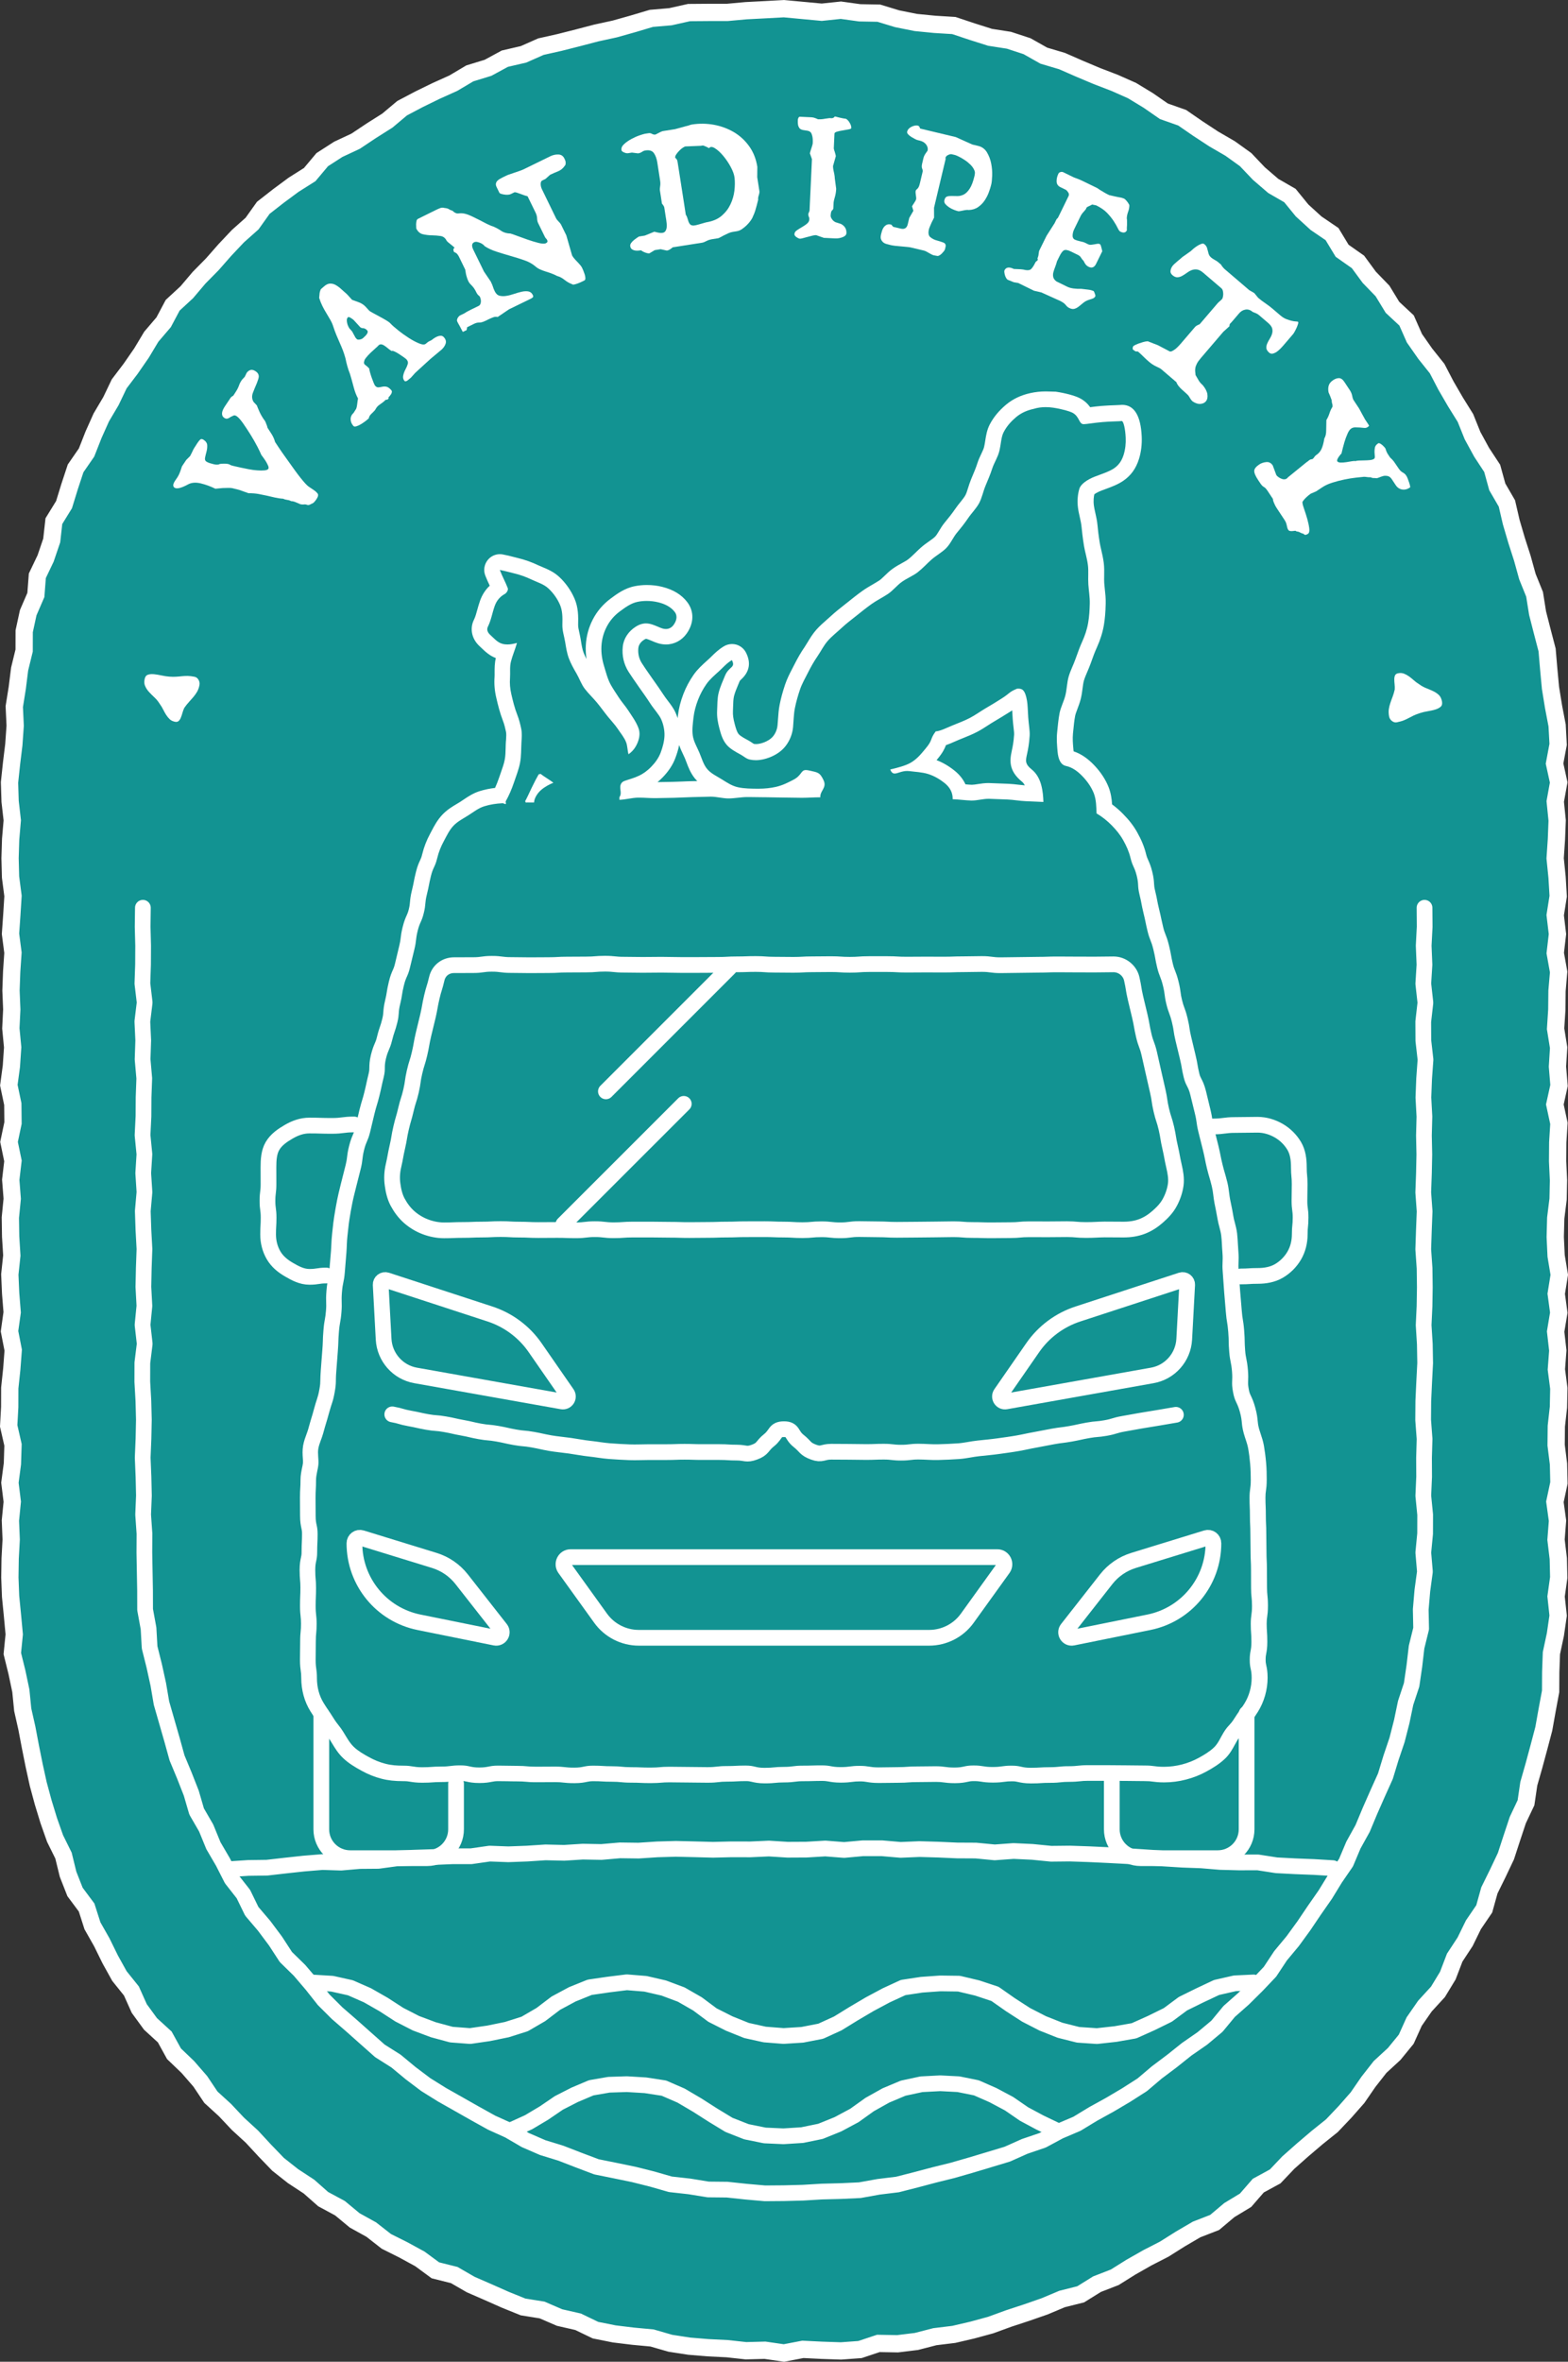 <?xml version="1.0" encoding="utf-8"?>
<!-- Generator: Adobe Illustrator 24.2.3, SVG Export Plug-In . SVG Version: 6.00 Build 0)  -->
<svg version="1.0" id="Livello_1" xmlns="http://www.w3.org/2000/svg" xmlns:xlink="http://www.w3.org/1999/xlink" x="0px" y="0px"
	 viewBox="0 0 319.55 481.06" style="enable-background:new 0 0 319.55 481.06;" xml:space="preserve">
<rect x="0" y="0" width="319.55" height="481.06" fill="#333333" stroke="none"/>
<style type="text/css">
	.st0{fill:#129392;}
	.st1{fill:none;stroke:#FFFFFF;stroke-width:3.521;stroke-miterlimit:10;}
	.st2{fill:none;stroke:#FFFFFF;stroke-width:3.204;stroke-linecap:round;stroke-linejoin:round;stroke-miterlimit:10;}
	.st3{fill:#FFFFFF;}
</style>
<g>
	<g>
		<polygon class="st0" points="2.01,321.32 2.16,325.19 2.54,329.05 2.9,332.9 2.51,336.81 3.45,340.61 4.25,344.4 4.63,348.25 
			5.48,352.02 6.2,355.81 6.96,359.6 7.79,363.38 8.8,367.12 9.93,370.82 11.22,374.48 12.94,377.96 13.87,381.76 15.29,385.37 
			17.65,388.54 18.84,392.26 20.75,395.63 22.46,399.11 24.34,402.5 26.78,405.54 28.38,409.11 30.67,412.25 33.58,414.91 
			35.46,418.33 38.28,421.03 40.81,423.94 42.98,427.18 45.84,429.79 48.49,432.6 51.34,435.21 53.97,438.05 56.67,440.85 
			59.71,443.25 62.96,445.38 65.86,447.94 69.29,449.79 72.28,452.27 75.66,454.14 78.73,456.54 82.19,458.27 85.58,460.12 
			88.73,462.44 92.57,463.4 95.93,465.34 99.47,466.88 103.01,468.45 106.6,469.9 110.47,470.52 114.04,472.06 117.81,472.92 
			121.36,474.63 125.16,475.39 129.02,475.86 132.88,476.22 136.62,477.3 140.45,477.89 144.31,478.21 148.17,478.4 152.02,478.82 
			155.9,478.72 159.76,479.28 163.62,478.54 167.5,478.73 171.38,478.86 175.25,478.58 179.01,477.33 182.92,477.4 186.76,476.93 
			190.52,475.96 194.38,475.49 198.16,474.61 201.9,473.59 205.55,472.26 209.23,471.05 212.88,469.78 216.45,468.28 220.24,467.33 
			223.57,465.26 227.18,463.86 230.47,461.8 233.83,459.89 237.26,458.13 240.53,456.07 243.86,454.12 247.54,452.69 250.52,450.18 
			253.84,448.17 256.43,445.19 259.88,443.31 262.56,440.49 265.45,437.93 268.4,435.42 271.43,432.99 274.1,430.18 276.66,427.27 
			278.87,424.06 281.25,421.02 284.13,418.37 286.58,415.37 288.2,411.78 290.4,408.61 293.05,405.72 295.06,402.41 296.46,398.75 
			298.58,395.52 300.28,392.05 302.48,388.82 303.53,385.05 305.24,381.58 306.9,378.08 308.1,374.4 309.32,370.73 310.99,367.2 
			311.56,363.33 312.62,359.62 313.63,355.88 314.62,352.13 315.3,348.32 316.01,344.51 316.03,340.6 316.17,336.73 316.98,332.93 
			317.54,329.08 317.12,325.19 317.66,321.32 317.57,317.47 317.11,313.62 317.41,309.76 316.88,305.91 317.7,302.06 317.61,298.21 
			317.13,294.36 317.17,290.5 317.6,286.65 317.68,282.8 317.18,278.94 317.47,275.09 317.03,271.23 317.67,267.38 317.15,263.53 
			317.77,259.67 317.13,255.82 316.95,251.96 317.05,248.11 317.53,244.25 317.61,240.4 317.43,236.54 317.46,232.68 317.7,228.83 
			316.87,224.97 317.72,221.11 317.4,217.26 317.64,213.4 317.02,209.55 317.27,205.69 317.31,201.84 317.64,197.98 316.95,194.13 
			317.4,190.27 316.94,186.41 317.55,182.55 317.32,178.69 316.93,174.83 317.19,170.98 317.34,167.12 316.95,163.25 317.65,159.38 
			316.81,155.53 317.54,151.63 317.33,147.76 316.6,143.94 315.98,140.11 315.62,136.26 315.29,132.39 314.31,128.64 313.35,124.89 
			312.74,121.06 311.28,117.45 310.25,113.73 309.07,110.06 307.98,106.35 307.1,102.55 305.14,99.17 304.1,95.4 301.95,92.13 
			300.1,88.74 298.65,85.14 296.61,81.86 294.67,78.52 292.88,75.08 290.46,72.05 288.25,68.89 286.65,65.27 283.78,62.6 
			281.75,59.27 279.05,56.48 276.75,53.35 273.52,51.08 271.46,47.68 268.21,45.47 265.36,42.87 262.88,39.83 259.48,37.87 
			256.55,35.35 253.85,32.51 250.7,30.25 247.34,28.3 244.11,26.18 240.92,23.98 237.2,22.67 234.01,20.46 230.7,18.45 
			227.16,16.88 223.54,15.49 219.98,13.99 216.44,12.44 212.73,11.34 209.31,9.41 205.62,8.2 201.77,7.6 198.08,6.43 194.39,5.2 
			190.48,4.96 186.63,4.58 182.84,3.82 179.09,2.68 175.21,2.61 171.37,2.08 167.47,2.49 163.62,2.13 159.76,1.77 155.9,1.98 
			152.04,2.18 148.19,2.53 144.31,2.53 140.42,2.56 136.62,3.41 132.75,3.74 129.02,4.85 125.29,5.9 121.52,6.72 117.78,7.7 
			114.03,8.65 110.24,9.5 106.69,11.07 102.89,11.95 99.46,13.81 95.74,14.95 92.39,16.94 88.86,18.53 85.38,20.23 81.95,22.04 
			78.95,24.56 75.69,26.62 72.48,28.76 68.93,30.42 65.67,32.52 63.12,35.56 59.84,37.63 56.72,39.94 53.66,42.33 51.37,45.54 
			48.48,48.11 45.83,50.92 43.28,53.82 40.57,56.57 38.07,59.52 35.19,62.18 33.35,65.64 30.83,68.59 28.84,71.91 26.64,75.09 
			24.29,78.19 22.61,81.7 20.64,85.03 19.06,88.56 17.64,92.17 15.41,95.4 14.19,99.09 13.05,102.79 10.98,106.15 10.54,110.09 
			9.3,113.74 7.61,117.28 7.31,121.19 5.75,124.8 4.93,128.58 4.92,132.51 4,136.28 3.52,140.11 2.91,143.93 3.09,147.82 
			2.82,151.67 2.35,155.52 1.94,159.38 2.06,163.24 2.5,167.09 2.17,170.94 2.05,174.8 2.15,178.65 2.65,182.5 2.41,186.35 
			2.14,190.21 2.64,194.06 2.38,197.91 2.24,201.76 2.4,205.62 2.21,209.47 2.58,213.33 2.32,217.18 1.8,221.04 2.61,224.89 
			2.65,228.75 1.84,232.6 2.64,236.46 2.19,240.31 2.49,244.17 2.11,248.02 2.17,251.88 2.41,255.74 2,259.59 2.17,263.45 
			2.48,267.31 1.94,271.16 2.69,275.01 2.4,278.87 1.99,282.73 1.98,286.58 1.77,290.44 2.65,294.3 2.53,298.16 2.02,302.02 
			2.5,305.88 2.12,309.73 2.28,313.59 2.07,317.45 		"/>
		<polygon class="st1" points="2.01,321.32 2.16,325.19 2.54,329.05 2.9,332.9 2.51,336.81 3.45,340.61 4.25,344.4 4.63,348.25 
			5.48,352.02 6.2,355.81 6.96,359.6 7.79,363.38 8.8,367.12 9.93,370.82 11.22,374.48 12.94,377.96 13.87,381.76 15.29,385.37 
			17.65,388.54 18.84,392.26 20.75,395.63 22.46,399.11 24.34,402.5 26.78,405.54 28.38,409.11 30.67,412.25 33.58,414.91 
			35.46,418.33 38.28,421.03 40.81,423.94 42.98,427.18 45.84,429.79 48.49,432.6 51.34,435.21 53.97,438.05 56.67,440.85 
			59.71,443.25 62.96,445.38 65.86,447.94 69.29,449.79 72.28,452.27 75.66,454.14 78.73,456.54 82.19,458.27 85.58,460.12 
			88.73,462.44 92.57,463.4 95.93,465.34 99.47,466.88 103.01,468.45 106.6,469.9 110.47,470.52 114.04,472.06 117.81,472.92 
			121.36,474.63 125.16,475.39 129.02,475.86 132.88,476.22 136.62,477.3 140.45,477.89 144.31,478.21 148.17,478.4 152.02,478.82 
			155.9,478.72 159.76,479.28 163.62,478.54 167.5,478.73 171.38,478.86 175.25,478.58 179.01,477.33 182.92,477.4 186.76,476.93 
			190.52,475.96 194.38,475.49 198.16,474.61 201.9,473.59 205.55,472.26 209.23,471.05 212.88,469.78 216.45,468.28 220.24,467.33 
			223.57,465.26 227.18,463.86 230.47,461.8 233.83,459.89 237.26,458.13 240.53,456.07 243.86,454.12 247.54,452.69 250.52,450.18 
			253.84,448.17 256.43,445.19 259.88,443.31 262.56,440.49 265.45,437.93 268.4,435.42 271.43,432.99 274.1,430.18 276.66,427.27 
			278.87,424.06 281.25,421.02 284.13,418.37 286.58,415.37 288.2,411.78 290.4,408.61 293.05,405.72 295.06,402.41 296.46,398.75 
			298.58,395.52 300.28,392.05 302.48,388.82 303.53,385.05 305.24,381.58 306.9,378.08 308.1,374.4 309.32,370.73 310.99,367.2 
			311.56,363.33 312.62,359.62 313.63,355.88 314.62,352.13 315.3,348.32 316.01,344.51 316.03,340.6 316.17,336.73 316.98,332.93 
			317.54,329.08 317.12,325.19 317.66,321.32 317.57,317.47 317.11,313.62 317.41,309.76 316.88,305.91 317.7,302.06 317.61,298.21 
			317.13,294.36 317.17,290.5 317.6,286.65 317.68,282.8 317.18,278.94 317.47,275.09 317.03,271.23 317.67,267.38 317.15,263.53 
			317.77,259.67 317.13,255.82 316.95,251.96 317.05,248.11 317.53,244.25 317.61,240.4 317.43,236.54 317.46,232.68 317.7,228.83 
			316.87,224.97 317.72,221.11 317.4,217.26 317.64,213.4 317.02,209.55 317.27,205.69 317.31,201.84 317.64,197.98 316.95,194.13 
			317.4,190.27 316.94,186.41 317.55,182.55 317.32,178.69 316.93,174.83 317.19,170.98 317.34,167.12 316.95,163.25 317.65,159.38 
			316.81,155.53 317.54,151.63 317.33,147.76 316.6,143.94 315.98,140.11 315.62,136.26 315.29,132.39 314.31,128.64 313.35,124.89 
			312.74,121.06 311.28,117.45 310.25,113.73 309.07,110.06 307.98,106.35 307.1,102.55 305.14,99.17 304.1,95.4 301.95,92.13 
			300.1,88.74 298.65,85.14 296.61,81.86 294.67,78.52 292.88,75.08 290.46,72.05 288.25,68.89 286.65,65.27 283.78,62.6 
			281.75,59.27 279.05,56.48 276.75,53.35 273.52,51.08 271.46,47.68 268.21,45.47 265.36,42.87 262.88,39.83 259.48,37.87 
			256.55,35.35 253.85,32.51 250.7,30.25 247.34,28.3 244.11,26.18 240.92,23.98 237.2,22.67 234.01,20.46 230.7,18.45 
			227.16,16.88 223.54,15.49 219.98,13.99 216.44,12.44 212.73,11.34 209.31,9.41 205.62,8.2 201.77,7.6 198.08,6.43 194.39,5.2 
			190.48,4.96 186.63,4.58 182.84,3.82 179.09,2.68 175.21,2.61 171.37,2.08 167.47,2.49 163.62,2.13 159.76,1.77 155.9,1.98 
			152.04,2.18 148.19,2.53 144.31,2.53 140.42,2.56 136.62,3.41 132.75,3.74 129.02,4.85 125.29,5.9 121.52,6.72 117.78,7.7 
			114.03,8.65 110.24,9.5 106.69,11.07 102.89,11.95 99.46,13.81 95.74,14.95 92.39,16.94 88.86,18.53 85.38,20.23 81.95,22.04 
			78.95,24.56 75.69,26.62 72.48,28.76 68.93,30.42 65.67,32.52 63.12,35.56 59.84,37.63 56.72,39.94 53.66,42.33 51.37,45.54 
			48.48,48.11 45.83,50.92 43.28,53.82 40.57,56.57 38.07,59.52 35.19,62.18 33.35,65.64 30.83,68.59 28.84,71.91 26.64,75.09 
			24.29,78.19 22.61,81.7 20.64,85.03 19.06,88.56 17.64,92.17 15.41,95.4 14.19,99.09 13.05,102.79 10.98,106.15 10.54,110.09 
			9.3,113.74 7.61,117.28 7.31,121.19 5.75,124.8 4.93,128.58 4.92,132.51 4,136.28 3.52,140.11 2.91,143.93 3.09,147.82 
			2.82,151.67 2.35,155.52 1.94,159.38 2.06,163.24 2.5,167.09 2.17,170.94 2.05,174.8 2.15,178.65 2.65,182.5 2.41,186.35 
			2.14,190.21 2.64,194.06 2.38,197.91 2.24,201.76 2.4,205.62 2.21,209.47 2.58,213.33 2.32,217.18 1.8,221.04 2.61,224.89 
			2.65,228.75 1.84,232.6 2.64,236.46 2.19,240.31 2.49,244.17 2.11,248.02 2.17,251.88 2.41,255.74 2,259.59 2.17,263.45 
			2.48,267.31 1.94,271.16 2.69,275.01 2.4,278.87 1.99,282.73 1.98,286.58 1.77,290.44 2.65,294.3 2.53,298.16 2.02,302.02 
			2.5,305.88 2.12,309.73 2.28,313.59 2.07,317.45 		"/>
	</g>
	<g>
		<polyline class="st2" points="29.12,184.9 29.07,188.76 29.17,192.62 29.15,196.48 29.02,200.34 29.48,204.2 29.01,208.06 
			29.19,211.92 29.06,215.78 29.4,219.65 29.26,223.51 29.24,227.37 29.05,231.23 29.43,235.1 29.19,238.96 29.44,242.82 
			29.1,246.68 29.23,250.55 29.44,254.41 29.3,258.28 29.22,262.14 29.43,266 29.05,269.86 29.49,273.72 29.01,277.59 29,281.45 
			29.22,285.31 29.32,289.18 29.24,293.05 29.08,296.91 29.24,300.78 29.33,304.64 29.17,308.51 29.44,312.38 29.42,316.25 
			29.49,320.12 29.56,323.98 29.57,327.86 30.27,331.68 30.49,335.56 31.43,339.32 32.26,343.1 32.91,346.91 33.98,350.63 
			35.05,354.35 36.08,358.07 37.57,361.65 38.98,365.24 40.07,368.98 42.02,372.35 43.49,375.94 45.44,379.28 47.2,382.74 
			49.6,385.8 51.31,389.31 53.83,392.27 56.14,395.36 58.26,398.62 61.04,401.34 63.55,404.28 65.96,407.33 68.7,410.06 
			71.63,412.6 74.52,415.17 77.42,417.74 80.71,419.82 83.69,422.29 86.78,424.62 90.07,426.67 93.43,428.57 96.8,430.48 
			100.18,432.36 103.7,433.95 107.06,435.91 110.61,437.45 114.32,438.59 117.93,439.99 121.56,441.36 125.37,442.13 129.15,442.91 
			132.9,443.85 136.63,444.92 140.49,445.35 144.31,445.97 148.19,446.01 152.03,446.42 155.89,446.76 159.76,446.73 163.63,446.63 
			167.49,446.4 171.36,446.3 175.23,446.12 179.05,445.43 182.9,444.96 186.66,444 190.4,443.01 194.15,442.08 197.87,441.01 
			201.57,439.9 205.28,438.78 208.82,437.2 212.49,435.95 215.91,434.11 219.48,432.59 222.79,430.58 226.18,428.71 229.51,426.74 
			232.78,424.65 235.74,422.14 238.83,419.82 241.85,417.41 245.04,415.2 248.01,412.72 250.5,409.71 253.4,407.15 256.15,404.43 
			258.82,401.62 260.97,398.37 263.44,395.4 265.72,392.27 267.88,389.07 270.09,385.9 272.11,382.6 274.31,379.4 275.82,375.82 
			277.7,372.43 279.19,368.86 280.75,365.32 282.34,361.79 283.47,358.08 284.71,354.41 285.67,350.66 286.46,346.87 287.68,343.18 
			288.24,339.35 288.69,335.5 289.62,331.73 289.54,327.83 289.87,323.98 290.39,320.13 290.06,316.25 290.43,312.39 290.44,308.53 
			290.06,304.67 290.23,300.81 290.21,296.95 290.32,293.09 290.03,289.23 290.06,285.37 290.24,281.5 290.44,277.64 290.37,273.78 
			290.13,269.92 290.31,266.06 290.37,262.19 290.32,258.33 290.05,254.47 290.18,250.6 290.33,246.74 290.05,242.88 290.19,239.01 
			290.27,235.15 290.19,231.29 290.29,227.43 290.08,223.56 290.23,219.7 290.51,215.84 290.07,211.97 290.05,208.11 290.49,204.24 
			290.06,200.37 290.3,196.51 290.14,192.64 290.34,188.77 290.31,184.9 		"/>
	</g>
	<g>
		<polyline class="st2" points="63.87,403.83 67.69,404.06 71.41,404.89 74.89,406.42 78.18,408.3 81.38,410.37 84.77,412.11 
			88.32,413.44 91.99,414.43 95.81,414.72 99.59,414.17 103.3,413.41 106.93,412.26 110.23,410.34 113.27,408.03 116.64,406.22 
			120.18,404.79 123.95,404.24 127.74,403.77 131.55,404.08 135.27,404.94 138.83,406.27 142.14,408.17 145.2,410.45 148.61,412.17 
			152.14,413.59 155.86,414.41 159.67,414.71 163.5,414.47 167.26,413.74 170.74,412.15 173.97,410.16 177.26,408.22 180.61,406.43 
			184.06,404.84 187.82,404.27 191.61,404 195.43,404.05 199.14,404.93 202.77,406.13 205.91,408.33 209.11,410.4 212.5,412.14 
			216.03,413.54 219.72,414.47 223.55,414.73 227.35,414.31 231.11,413.65 234.59,412.09 238.01,410.41 241.08,408.13 
			244.49,406.45 247.93,404.83 251.66,403.98 255.48,403.8 		"/>
	</g>
	<g>
		<polyline class="st2" points="104.41,433.78 107.73,432.27 110.87,430.4 113.89,428.34 117.14,426.68 120.5,425.26 124.09,424.64 
			127.74,424.52 131.53,424.75 135.3,425.33 138.8,426.85 142.08,428.78 145.29,430.83 148.55,432.81 152.11,434.21 155.86,434.97 
			159.67,435.14 163.48,434.9 167.22,434.13 170.75,432.7 174.12,430.9 177.22,428.68 180.54,426.82 184.06,425.34 187.79,424.54 
			191.61,424.34 195.33,424.53 198.98,425.27 202.37,426.76 205.64,428.5 208.69,430.6 211.96,432.35 215.3,433.95 		"/>
	</g>
	<g>
		<polyline class="st2" points="271.62,380.52 267.8,380.29 263.97,380.14 260.14,379.94 256.34,379.35 252.5,379.36 248.66,379.26 
			244.84,378.94 241.01,378.8 237.18,378.56 233.36,378.31 229.53,378.06 225.71,377.86 221.88,377.68 218.05,377.55 214.21,377.59 
			210.39,377.21 206.56,377.03 202.71,377.31 198.88,376.94 195.05,376.92 191.22,376.75 187.38,376.64 183.54,376.8 179.71,376.47 
			175.87,376.47 172.03,376.82 168.19,376.52 164.35,376.75 160.5,376.77 156.7,376.53 152.91,376.7 149.11,376.69 145.32,376.78 
			141.52,376.68 137.73,376.59 133.93,376.7 130.14,376.95 126.35,376.9 122.56,377.23 118.77,377.16 114.98,377.4 111.18,377.31 
			107.39,377.56 103.59,377.7 99.79,377.56 96.02,378.1 92.22,378.1 88.44,378.26 84.65,378.38 80.86,378.53 77.09,379.04 
			73.29,379.07 69.51,379.4 65.71,379.28 61.93,379.59 58.16,380 54.4,380.43 50.6,380.48 46.84,380.73 		"/>
	</g>
	<g>
		<path class="st2" d="M115.55,283.87l-6.49-9.36c-2.24-3.24-5.49-5.65-9.23-6.87l-21.04-6.87c-0.62-0.2-1.24,0.28-1.21,0.92
			l0.6,11.1c0.2,3.67,2.9,6.73,6.52,7.37l29.82,5.3C115.43,285.63,116.07,284.62,115.55,283.87z"/>
		<path class="st2" d="M73.68,313.28l14.82,4.56c2.21,0.68,4.15,2.01,5.58,3.83l7.93,10.11c0.65,0.82-0.08,2.01-1.11,1.8
			l-15.52-3.14c-7.65-1.55-13.15-8.27-13.15-16.08l0,0C72.22,313.59,72.96,313.05,73.68,313.28z"/>
		<path class="st2" d="M92.94,363.32v9.29c0,3.25-2.63,5.88-5.88,5.88h-15.7c-3.25,0-5.88-2.63-5.88-5.88v-23.45"/>
		<path class="st2" d="M203.97,283.87l6.49-9.36c2.24-3.24,5.49-5.65,9.23-6.87l21.04-6.87c0.62-0.2,1.24,0.28,1.21,0.92l-0.6,11.1
			c-0.2,3.67-2.9,6.73-6.52,7.37l-29.82,5.3C204.1,285.63,203.45,284.62,203.97,283.87z"/>
		<g>
			<path class="st2" d="M239.64,288.18c-1.79,0.32-1.79,0.29-3.58,0.61c-1.79,0.32-1.8,0.27-3.59,0.59s-1.79,0.32-3.58,0.64
				c-1.79,0.32-1.75,0.53-3.54,0.85s-1.82,0.15-3.61,0.47s-1.77,0.39-3.56,0.71c-1.79,0.32-1.81,0.22-3.59,0.54
				c-1.79,0.32-1.78,0.36-3.58,0.68c-1.79,0.32-1.78,0.38-3.57,0.7c-1.34,0.24-2.68,0.41-4.02,0.6c-1.34,0.19-2.69,0.3-4.04,0.45
				c-1.35,0.14-2.68,0.48-4.03,0.57c-1.35,0.1-2.71,0.15-4.07,0.19c-1.35,0.05-2.71-0.1-4.07-0.1c-1.78,0-1.78,0.21-3.56,0.21
				s-1.78-0.2-3.56-0.2s-1.78,0.07-3.56,0.07s-1.78-0.04-3.56-0.04c-1.79,0-1.79-0.02-3.57-0.02c-1.79,0-1.9,0.7-3.58,0.09
				c-1.81-0.66-1.59-1.12-3.1-2.32c-1.51-1.2-1.01-2.36-2.94-2.36s-1.53,1.03-3.04,2.23s-1.18,1.79-3,2.45
				c-1.67,0.61-1.79,0.09-3.57,0.09c-1.78,0-1.78-0.11-3.56-0.11s-1.78,0-3.56,0s-1.78-0.06-3.56-0.06c-1.79,0-1.79,0.07-3.57,0.07
				c-1.79,0-1.79,0-3.57,0c-1.36,0-2.72,0.08-4.07,0.03c-1.36-0.05-2.71-0.13-4.07-0.23c-1.35-0.1-2.69-0.36-4.04-0.5
				s-2.68-0.41-4.02-0.6s-2.7-0.3-4.03-0.53c-1.79-0.32-1.78-0.39-3.56-0.71c-1.79-0.32-1.82-0.16-3.61-0.48s-1.77-0.4-3.56-0.72
				s-1.82-0.16-3.6-0.48c-1.79-0.32-1.77-0.42-3.56-0.74c-1.79-0.32-1.77-0.41-3.56-0.72c-1.79-0.32-1.82-0.14-3.61-0.46
				c-1.79-0.32-1.78-0.4-3.57-0.72s-1.76-0.51-3.55-0.83"/>
		</g>
		<path class="st2" d="M203.24,317.17c1.19,0,1.88,1.34,1.18,2.31l-7.29,10.13c-1.8,2.51-4.7,3.99-7.79,3.99h-59.15
			c-3.09,0-5.99-1.49-7.79-3.99l-7.29-10.13c-0.69-0.96-0.01-2.31,1.18-2.31H203.24z"/>
		<path class="st2" d="M245.84,313.28l-14.82,4.56c-2.21,0.68-4.15,2.01-5.58,3.83l-7.93,10.11c-0.65,0.82,0.08,2.01,1.11,1.8
			l15.52-3.14c7.65-1.55,13.15-8.27,13.15-16.08l0,0C247.3,313.59,246.57,313.05,245.84,313.28z"/>
		<g>
			<path class="st2" d="M228.99,250.45c1.33,0,2.58-0.19,3.74-0.63c1.21-0.46,2.27-1.16,3.22-2c0.96-0.84,1.85-1.77,2.45-2.9
				c0.6-1.11,1.03-2.34,1.21-3.63c0.16-1.23-0.06-2.49-0.36-3.78c-0.44-1.9-0.35-1.92-0.79-3.82c-0.44-1.9-0.32-1.93-0.75-3.84
				c-0.44-1.9-0.61-1.87-1.05-3.77c-0.44-1.9-0.28-1.94-0.72-3.85c-0.44-1.9-0.43-1.91-0.87-3.81s-0.42-1.91-0.86-3.81
				s-0.69-1.85-1.13-3.75s-0.34-1.93-0.78-3.83c-0.44-1.91-0.47-1.9-0.91-3.81s-0.31-1.94-0.75-3.85c-0.39-1.7-1.96-2.94-3.7-2.94
				c-1.92,0-1.92,0.04-3.84,0.04s-1.92-0.01-3.84-0.01s-1.92-0.02-3.83-0.02c-1.92,0-1.92,0.07-3.83,0.07
				c-1.92,0-1.92,0.05-3.84,0.05s-1.92,0.05-3.84,0.05s-1.92-0.25-3.84-0.25s-1.92,0.05-3.84,0.05s-1.92,0.07-3.84,0.07
				s-1.92-0.01-3.84-0.01s-1.92,0.02-3.84,0.02s-1.92-0.11-3.84-0.11s-1.92,0-3.84,0s-1.92,0.14-3.84,0.14s-1.92-0.13-3.84-0.13
				s-1.92,0.03-3.84,0.03s-1.92,0.11-3.84,0.11s-1.92-0.03-3.84-0.03s-1.92-0.14-3.84-0.14s-1.92,0.07-3.84,0.07
				s-1.92,0.11-3.84,0.11s-1.92,0.02-3.83,0.02c-1.92,0-1.92,0-3.84,0s-1.92-0.05-3.84-0.05s-1.92,0.03-3.84,0.03
				s-1.92-0.04-3.84-0.04s-1.92-0.2-3.84-0.2s-1.92,0.16-3.84,0.16s-1.92,0.02-3.84,0.02s-1.92,0.11-3.84,0.11s-1.92,0.02-3.84,0.02
				s-1.92-0.04-3.84-0.04s-1.92-0.25-3.84-0.25s-1.92,0.27-3.85,0.27c-1.92,0-1.92,0.01-3.85,0.01c-1.74,0-3.15,1.08-3.54,2.78
				c-0.44,1.9-0.58,1.87-1.02,3.77c-0.44,1.9-0.34,1.93-0.78,3.83c-0.44,1.9-0.48,1.89-0.92,3.8c-0.44,1.9-0.34,1.93-0.78,3.83
				c-0.44,1.9-0.59,1.87-1.03,3.77c-0.44,1.9-0.27,1.94-0.71,3.85c-0.44,1.9-0.6,1.87-1.04,3.77c-0.44,1.9-0.55,1.88-0.99,3.78
				c-0.44,1.91-0.32,1.93-0.76,3.84s-0.35,1.93-0.79,3.84c-0.3,1.29-0.36,2.55-0.19,3.78c0.17,1.29,0.46,2.55,1.06,3.66
				c0.61,1.13,1.4,2.19,2.36,3.03c0.95,0.83,2.09,1.52,3.3,1.97c1.16,0.44,2.46,0.71,3.79,0.71c1.92,0,1.92-0.08,3.84-0.08
				s1.92-0.08,3.84-0.08s1.92-0.1,3.84-0.1s1.92,0.11,3.84,0.11s1.92,0.09,3.84,0.09s1.92-0.02,3.84-0.02s1.92,0.07,3.85,0.07
				c1.92,0,1.92-0.23,3.84-0.23s1.92,0.22,3.84,0.22s1.92-0.14,3.84-0.14c1.92,0,1.92,0,3.85,0c1.92,0,1.92,0.04,3.84,0.04
				s1.92,0.06,3.84,0.06s1.92-0.03,3.85-0.03c1.92,0,1.92-0.07,3.84-0.07s1.92-0.07,3.85-0.07c1.92,0,1.92-0.01,3.85-0.01
				c1.92,0,1.92,0.08,3.85,0.08c1.92,0,1.92,0.12,3.85,0.12c1.92,0,1.92-0.18,3.85-0.18c1.92,0,1.92,0.21,3.85,0.21
				c1.92,0,1.92-0.25,3.85-0.25c1.92,0,1.92,0.05,3.84,0.05s1.92,0.1,3.85,0.1c1.92,0,1.92-0.03,3.84-0.03s1.92-0.04,3.85-0.04
				c1.92,0,1.92-0.05,3.85-0.05c1.92,0,1.92,0.16,3.85,0.16c1.92,0,1.92,0.06,3.85,0.06c1.92,0,1.92-0.03,3.85-0.03
				c1.92,0,1.92-0.18,3.85-0.18c1.92,0,1.92,0.01,3.85,0.01c1.92,0,1.92-0.03,3.85-0.03c1.92,0,1.92,0.17,3.85,0.17
				c1.93,0,1.93-0.08,3.85-0.11C227.06,250.43,227.06,250.45,228.99,250.45z"/>
		</g>
		<path class="st2" d="M226.58,362.81v9.8c0,3.25,2.63,5.88,5.88,5.88h15.71c3.25,0,5.88-2.63,5.88-5.88v-23.57"/>
		<path class="st2" d="M72.3,291.56"/>
		<g>
			<path class="st2" d="M247.19,229.45c2.27,0,2.27-0.3,4.55-0.3s2.27-0.05,4.55-0.05c1.56,0,3.06,0.48,4.32,1.21
				c1.3,0.75,2.42,1.86,3.17,3.15c0.73,1.26,0.92,2.76,0.92,4.32c0,1.7,0.16,1.7,0.16,3.41c0,1.7-0.04,1.7-0.04,3.41
				s0.23,1.71,0.23,3.41c0,1.71-0.17,1.71-0.17,3.41c0,1.56-0.38,3.06-1.11,4.31c-0.75,1.3-1.86,2.41-3.16,3.16
				c-1.26,0.73-2.76,1-4.32,1c-1.72,0-1.72,0.11-3.44,0.11"/>
		</g>
		<g>
			<path class="st2" d="M72.16,229.04c-2.27,0-2.27,0.29-4.55,0.29c-2.27,0-2.27-0.07-4.55-0.07c-1.56,0-2.94,0.52-4.2,1.25
				c-1.3,0.75-2.58,1.63-3.33,2.92c-0.73,1.26-0.82,2.79-0.82,4.35c0,1.7,0.01,1.7,0.01,3.41c0,1.7-0.21,1.7-0.21,3.41
				s0.23,1.71,0.23,3.41c0,1.71-0.1,1.71-0.1,3.41c0,1.56,0.37,2.97,1.09,4.23c0.75,1.3,1.87,2.22,3.17,2.97
				c1.26,0.73,2.6,1.46,4.16,1.46c1.72,0,1.72-0.27,3.44-0.27"/>
		</g>
		<line class="st2" x1="139.35" y1="224.84" x2="114.82" y2="249.36"/>
		<line class="st2" x1="148.63" y1="197.15" x2="123.48" y2="222.3"/>
		<g>
			<path class="st3" d="M213.11,82.93c0.52,0,1.03,0.04,1.51,0.11c1.82,0.27,3.36,0.74,3.87,0.99c1.58,0.79,1.32,2.37,2.37,2.37
				c0.52,0,2.18-0.29,3.85-0.43c1.74-0.15,3.48-0.14,3.88-0.21c0.01,0,0.01,0,0.02,0c0.35,0,0.72,1.57,0.8,3.41
				c0.05,1.12-0.06,2.32-0.42,3.47s-0.95,2.07-1.95,2.75c-0.97,0.66-2.44,1.13-3.84,1.66c-1.67,0.64-2.95,1.57-3.23,2.5
				c-0.29,0.94-0.49,2.33-0.28,3.9c0.16,1.27,0.61,2.62,0.73,3.91c0.07,0.73,0.21,2.11,0.5,3.88c0.19,1.15,0.61,2.44,0.79,3.85
				c0.16,1.24,0,2.59,0.09,3.94c0.09,1.3,0.32,2.61,0.29,3.92c-0.03,1.34-0.11,2.67-0.33,3.92c-0.23,1.35-0.67,2.62-1.18,3.75
				c-0.44,0.97-0.91,2.2-1.39,3.58c-0.39,1.14-1.02,2.31-1.4,3.61c-0.35,1.21-0.36,2.56-0.67,3.82c-0.31,1.26-0.97,2.45-1.2,3.69
				c-0.25,1.33-0.35,2.65-0.48,3.84c-0.15,1.44-0.01,2.77,0.08,3.86c0.15,1.77,0.7,2.78,1.73,3c1.37,0.29,2.49,1.19,3.42,2.17
				c0.92,0.97,1.74,2.13,2.24,3.39c0.52,1.33,0.51,2.88,0.56,4.1c1.13,0.66,2.18,1.51,3.1,2.44c0.91,0.93,1.71,1.9,2.35,3.05
				c0.63,1.12,1.16,2.28,1.47,3.58c0.46,1.86,0.81,1.78,1.27,3.64s0.11,1.95,0.56,3.81c0.46,1.86,0.36,1.89,0.81,3.75
				c0.46,1.86,0.39,1.88,0.84,3.74c0.46,1.86,0.71,1.8,1.17,3.66c0.46,1.86,0.34,1.89,0.79,3.75c0.46,1.86,0.71,1.8,1.17,3.66
				c0.46,1.86,0.25,1.91,0.7,3.77c0.46,1.86,0.67,1.81,1.13,3.67s0.28,1.9,0.73,3.76c0.46,1.86,0.44,1.86,0.9,3.72
				c0.45,1.86,0.32,1.89,0.77,3.75c0.46,1.86,0.91,1.75,1.36,3.61s0.45,1.86,0.91,3.72s0.27,1.91,0.72,3.77
				c0.46,1.86,0.47,1.86,0.93,3.72c0.46,1.86,0.37,1.88,0.82,3.74c0.46,1.86,0.55,1.84,1,3.7c0.27,1.1,0.31,2.24,0.53,3.35
				s0.46,2.21,0.64,3.32s0.6,2.2,0.74,3.32c0.14,1.12,0.14,2.26,0.24,3.38c0.16,2.03-0.1,2.05,0.07,4.08
				c0.16,2.03,0.13,2.03,0.29,4.07c0.16,2.03,0.18,2.03,0.34,4.05c0.16,2.03,0.33,2.01,0.49,4.04s0.03,2.04,0.2,4.06
				c0.16,2.03,0.41,2.01,0.57,4.04s-0.17,2.07,0.19,4.07c0.38,2.16,0.85,2.05,1.42,4.16c0.57,2.11,0.21,2.21,0.78,4.33
				c0.28,1.04,0.72,2.03,0.9,3.09c0.19,1.06,0.32,2.12,0.41,3.19s0.12,2.14,0.12,3.22c0,1.84-0.25,1.84-0.25,3.67
				s0.08,1.84,0.08,3.67c0,1.83,0.09,1.83,0.09,3.67c0,1.83,0.04,1.83,0.04,3.66c0,1.83,0.09,1.83,0.09,3.66
				c0,1.83,0.01,1.83,0.01,3.67c0,1.83,0.19,1.83,0.19,3.67s-0.25,1.83-0.25,3.66c0,1.83,0.13,1.83,0.13,3.66
				c0,1.83-0.34,1.83-0.34,3.66c0,1.83,0.39,1.83,0.39,3.66c0,1.81-0.52,3.71-1.49,5.25c-0.95,1.52-1.06,1.45-2.01,2.97
				s-1.24,1.34-2.19,2.86c-0.66,1.06-1.12,2.28-2.01,3.11c-0.9,0.85-2,1.5-3.07,2.09s-2.24,1.05-3.44,1.36
				c-1.18,0.3-2.42,0.47-3.67,0.47c-1.94,0-1.94-0.26-3.88-0.26s-1.94-0.04-3.88-0.04s-1.94-0.03-3.88-0.03s-1.94,0-3.88,0
				s-1.94,0.21-3.88,0.21s-1.94,0.2-3.88,0.2s-1.94,0.12-3.88,0.12s-1.94-0.43-3.88-0.43s-1.94,0.27-3.88,0.27s-1.94-0.31-3.87-0.31
				c-1.94,0-1.94,0.42-3.88,0.42s-1.94-0.26-3.87-0.26c-1.94,0-1.94,0.04-3.87,0.04s-1.93,0.14-3.87,0.14s-1.94,0.05-3.87,0.05
				c-1.94,0-1.94-0.31-3.87-0.31c-1.94,0-1.94,0.25-3.88,0.25s-1.94-0.35-3.87-0.35c-1.94,0-1.94,0.06-3.87,0.06
				c-1.94,0-1.94,0.25-3.87,0.25c-1.94,0-1.94,0.19-3.88,0.19s-1.94-0.46-3.88-0.46s-1.94,0.1-3.88,0.1s-1.94,0.22-3.88,0.22
				s-1.94-0.04-3.88-0.04s-1.94-0.04-3.88-0.04s-1.94,0.17-3.88,0.17s-1.94-0.08-3.88-0.08s-1.94-0.19-3.88-0.19
				c-1.94,0-1.94-0.12-3.87-0.12c-1.94,0-1.94,0.4-3.88,0.4c-1.94,0-1.94-0.21-3.87-0.21c-1.94,0-1.94,0.02-3.87,0.02
				s-1.93-0.17-3.87-0.17s-1.94-0.05-3.87-0.05s-1.94,0.38-3.87,0.38c-1.94,0-1.94-0.43-3.88-0.43c-1.94,0-1.94,0.24-3.87,0.24
				c-1.94,0-1.94,0.14-3.87,0.14c-1.94,0-1.94-0.32-3.87-0.32c-1.25,0-2.45-0.08-3.63-0.39c-1.2-0.31-2.31-0.77-3.39-1.37
				c-1.07-0.59-2.14-1.2-3.04-2.05c-0.88-0.84-1.45-1.93-2.11-2.99c-0.95-1.52-1.12-1.41-2.07-2.93s-1.01-1.48-1.96-3
				c-0.96-1.54-1.39-3.32-1.39-5.13c0-1.84-0.26-1.84-0.26-3.67s0.03-1.84,0.03-3.67c0-1.83,0.17-1.83,0.17-3.67
				c0-1.83-0.2-1.83-0.2-3.66c0-1.83,0.08-1.83,0.08-3.66c0-1.83-0.16-1.83-0.16-3.67c0-1.83,0.39-1.83,0.39-3.66
				c0-1.83,0.09-1.83,0.09-3.67c0-1.83-0.4-1.83-0.4-3.66c0-1.83-0.02-1.83-0.02-3.66c0-1.83,0.1-1.83,0.1-3.66
				c0-1.07,0.38-2.12,0.48-3.19c0.09-1.07-0.2-2.19-0.01-3.24c0.19-1.05,0.7-2.04,0.98-3.08c0.57-2.11,0.64-2.1,1.21-4.21
				s0.77-2.09,1.15-4.24c0.36-2.01,0.15-2.05,0.31-4.08c0.16-2.03,0.15-2.03,0.31-4.06c0.16-2.03,0.07-2.04,0.23-4.06
				c0.16-2.03,0.36-2.01,0.52-4.04c0.16-2.03-0.06-2.05,0.1-4.07c0.16-2.03,0.42-2.01,0.58-4.03c0.16-2.03,0.17-2.03,0.33-4.05
				c0.09-1.13,0.08-2.25,0.21-3.37c0.14-1.12,0.22-2.24,0.4-3.36s0.36-2.23,0.59-3.33c0.22-1.11,0.51-2.2,0.78-3.29
				c0.46-1.86,0.48-1.86,0.94-3.72s0.22-1.92,0.67-3.79c0.46-1.86,0.77-1.78,1.23-3.65c0.46-1.86,0.43-1.87,0.89-3.73
				s0.56-1.83,1.02-3.7c0.46-1.86,0.4-1.87,0.86-3.74c0.46-1.86,0.02-1.97,0.47-3.83c0.46-1.86,0.77-1.78,1.23-3.64
				c0.46-1.86,0.62-1.82,1.08-3.68c0.46-1.86,0.13-1.94,0.59-3.8s0.29-1.9,0.75-3.76c0.45-1.86,0.79-1.78,1.24-3.64
				c0.46-1.86,0.44-1.86,0.9-3.72c0.45-1.86,0.22-1.92,0.67-3.77c0.46-1.86,0.8-1.78,1.25-3.64c0.46-1.86,0.17-1.93,0.63-3.79
				s0.37-1.88,0.82-3.74c0.46-1.86,0.83-1.77,1.28-3.63c0.3-1.24,0.74-2.35,1.33-3.44c0.6-1.11,1.12-2.26,1.97-3.16
				c0.86-0.91,1.99-1.47,3.05-2.14c1.05-0.66,2.04-1.47,3.24-1.84c1.17-0.37,2.43-0.56,3.7-0.62c0.01,0,0.02,0,0.03,0
				c0.27,0,0.34,0.16,0.57,0.16c0.03,0,0.07,0,0.11-0.01c0.05-0.1-0.09-0.45-0.03-0.55c0.65-1.15,1.2-2.43,1.67-3.81
				c0.44-1.32,0.98-2.64,1.24-4.01c0.28-1.44,0.21-2.87,0.29-4.18c0.06-0.98,0.14-1.9-0.06-2.84c-0.2-0.93-0.43-1.86-0.79-2.77
				c-0.54-1.37-0.89-2.81-1.22-4.24c-0.25-1.1-0.34-2.15-0.26-3.24c0.08-1.1-0.09-2.25,0.18-3.33c0.32-1.28,0.84-2.43,1.24-3.83
				c-0.71,0.19-1.35,0.31-1.95,0.31c-0.36,0-0.71-0.04-1.05-0.14c-0.97-0.26-1.68-1.11-2.48-1.84c-0.49-0.45-0.75-1.05-0.45-1.64
				c0.67-1.33,0.89-2.83,1.39-4.22c0.39-1.09,1.06-1.9,2.08-2.46c0.35-0.2,0.73-0.8,0.58-1.18c-0.48-1.26-1.11-2.35-1.62-3.7
				c1.08,0.21,1.91,0.45,2.86,0.68c1.28,0.3,2.46,0.73,3.62,1.28c1.15,0.55,2.47,0.91,3.44,1.82c1.03,0.96,1.84,2.14,2.35,3.33
				c0.52,1.21,0.52,2.6,0.48,4c-0.04,1.22,0.36,2.35,0.55,3.48c0.2,1.18,0.36,2.31,0.77,3.41c0.41,1.09,0.98,2.1,1.58,3.13
				c0.58,1,0.96,2.17,1.69,3.11c0.75,0.97,1.66,1.82,2.44,2.76c0.78,0.94,1.49,1.95,2.26,2.9c0.67,0.83,1.41,1.59,2,2.47
				c0.58,0.88,1.31,1.72,1.7,2.73c0.29,0.75,0.26,1.66,0.49,2.44c1-0.69,1.53-1.57,1.87-2.41c0.39-0.98,0.53-1.99,0.13-3
				c-0.51-1.31-1.35-2.43-2.11-3.6c-0.56-0.85-1.25-1.61-1.81-2.46s-1.13-1.7-1.64-2.58c-0.69-1.21-1.02-2.59-1.42-3.9
				s-0.61-2.63-0.54-4.05c0.08-1.48,0.46-2.78,1.07-3.96c0.66-1.27,1.55-2.29,2.65-3.11c1.12-0.83,2.3-1.71,3.67-1.98
				c0.59-0.12,1.21-0.18,1.84-0.18c0.8,0,1.61,0.1,2.39,0.29c1.26,0.31,2.52,0.9,3.31,1.94c0.69,0.91,0.3,1.91-0.19,2.61
				c-0.39,0.56-0.94,0.88-1.6,0.88c-0.22,0-0.44-0.03-0.68-0.1c-0.31-0.09-0.6-0.22-0.9-0.35c-0.82-0.34-1.6-0.69-2.48-0.69
				c-0.65,0-1.35,0.19-2.15,0.71c-1.41,0.92-2.41,2.35-2.58,4.03c-0.2,1.84,0.23,3.6,1.17,5.1c0.43,0.68,1.26,1.88,2.21,3.24
				c0.72,1.02,1.52,2.13,2.22,3.22c0.81,1.24,1.8,2.27,2.23,3.23c0.44,0.99,0.72,2.21,0.67,3.41c-0.05,1.13-0.38,2.32-0.78,3.39
				c-0.43,1.13-1.16,2.09-1.9,2.85c-0.89,0.92-1.71,1.46-2.48,1.83c-1.11,0.53-2.06,0.74-2.91,1.05c-0.23,0.08-0.53,0.23-0.68,0.45
				c-0.67,0.96,0.23,1.9-0.42,2.87c-0.05,0.07,0.03,0.39-0.02,0.55c1.25-0.04,2.49-0.4,3.72-0.44c0.12,0,0.25,0,0.37,0
				c1.01,0,2.02,0.1,3.02,0.1c0.11,0,0.22,0,0.33,0c1.24-0.03,2.48-0.05,3.71-0.07c1.24-0.03,2.48-0.11,3.71-0.14
				c1.24-0.02,2.48-0.07,3.71-0.09c0.03,0,0.05,0,0.08,0c1.19,0,2.39,0.36,3.58,0.36c0.02,0,0.04,0,0.06,0
				c1.24-0.01,2.47-0.27,3.72-0.28c0.1,0,0.21,0,0.31,0c1.08,0,2.16,0.04,3.24,0.04c0.06,0,0.11,0,0.17,0c0.04,0,0.08,0,0.12,0
				c1.19,0,2.39,0.06,3.6,0.06l0,0c0,0,0,0,0.01,0c1.23,0,2.46,0.05,3.71,0.05c0.02,0,0.04,0,0.06,0c1.17,0,2.42-0.1,3.61-0.1
				c0.04,0,0.08,0,0.12,0c-0.13-1.33,1.41-1.91,0.64-3.51c-0.77-1.61-1.18-1.55-2.92-1.95c-0.27-0.06-0.48-0.09-0.66-0.09
				c-1.08,0-0.78,1.05-2.56,1.98c-0.99,0.51-2.12,1.12-3.57,1.45c-1.06,0.24-2.23,0.37-3.52,0.37c-0.11,0-0.22,0-0.33,0
				c-1.19-0.02-2.5,0-3.88-0.3c-1.23-0.27-2.25-0.97-3.28-1.61c-1.04-0.65-2.23-1.18-3.01-2.13c-0.77-0.94-1.09-2.2-1.58-3.34
				c-0.47-1.11-1.15-2.21-1.33-3.45c-0.17-1.2,0.01-2.46,0.15-3.7c0.14-1.19,0.46-2.38,0.91-3.55c0.43-1.11,0.99-2.19,1.72-3.23
				c0.68-0.97,1.6-1.75,2.55-2.61c0.87-0.79,1.53-1.61,2.64-2.28c0.83,1.63-0.62,1.23-1.42,3.22c-0.41,1.02-0.96,2.17-1.28,3.45
				c-0.29,1.16-0.25,2.42-0.31,3.66c-0.06,1.23,0.14,2.39,0.46,3.57c0.31,1.15,0.62,2.31,1.44,3.3c0.71,0.86,1.76,1.43,2.95,2.08
				c0.57,0.31,1.09,0.83,1.81,0.98c0.42,0.09,0.83,0.13,1.24,0.13c0.97,0,1.92-0.23,2.8-0.57c1.28-0.5,2.47-1.27,3.3-2.37
				c0.81-1.07,1.35-2.39,1.48-3.81c0.12-1.33,0.13-2.63,0.37-3.85c0.26-1.3,0.62-2.54,1.02-3.73c0.41-1.24,1.07-2.35,1.64-3.49
				c0.57-1.14,1.2-2.26,1.93-3.32c0.72-1.04,1.28-2.24,2.16-3.22c0.83-0.93,1.87-1.74,2.84-2.64c0.91-0.85,1.94-1.62,2.98-2.45
				c0.97-0.78,1.97-1.58,3.06-2.36c1.01-0.72,2.18-1.29,3.29-2.02c1.09-0.72,1.88-1.79,2.88-2.49c1.06-0.76,2.28-1.22,3.24-1.97
				c1.03-0.8,1.87-1.75,2.79-2.56c0.98-0.86,2.14-1.47,3-2.34c0.91-0.92,1.4-2.17,2.18-3.12c0.82-0.98,1.59-1.95,2.29-2.98
				c0.71-1.05,1.64-1.95,2.24-3.05c0.59-1.1,0.82-2.38,1.31-3.56c0.48-1.14,0.97-2.28,1.37-3.51c0.38-1.17,1.13-2.27,1.44-3.53
				c0.36-1.45,0.35-2.85,0.89-3.88c0.69-1.34,1.66-2.32,2.55-3.07c1.1-0.92,2.36-1.41,3.57-1.67
				C211.49,83.02,212.32,82.93,213.11,82.93 M182.33,157.56c0.61,0,1.41-0.52,2.54-0.52c0.16,0,0.33,0.01,0.5,0.03
				c1.18,0.16,2.54,0.2,3.79,0.59c1.28,0.4,2.43,1.11,3.35,1.84c1.03,0.83,1.68,1.9,1.64,3.29c1.23,0.04,2.51,0.23,3.74,0.27
				c0.06,0,0.11,0,0.17,0c1.12,0,2.25-0.35,3.37-0.35c0.06,0,0.12,0,0.18,0c1.23,0.04,2.47,0.09,3.7,0.14s2.46,0.29,3.69,0.34
				s2.41,0.1,3.64,0.16c-0.03-0.92-0.1-2.22-0.47-3.54c-0.34-1.21-0.96-2.31-1.87-3.04c-1.49-1.2-1.28-1.83-0.98-3.24
				c0.18-0.83,0.41-1.97,0.52-3.68c0.06-1.01-0.19-2.22-0.29-3.7c-0.1-1.52-0.11-2.64-0.26-3.46c-0.35-1.98-0.86-2.42-1.72-2.42
				c-0.1,0-0.2,0.01-0.3,0.01c-1.74,0.72-1.32,0.85-3.2,2.04c-0.95,0.6-2.04,1.28-3.22,1.96c-1.06,0.62-2.1,1.39-3.22,1.97
				c-1.17,0.61-2.38,1.04-3.46,1.49c-1.38,0.57-2.51,1.16-3.48,1.24c-1.25,1.67-0.5,1.65-2.09,3.53c-0.76,0.9-1.64,2.07-3.04,2.87
				c-1.07,0.6-2.6,0.99-4.13,1.36C181.67,157.37,181.97,157.56,182.33,157.56 M109.95,157.69c-0.02,0-0.03,0-0.05,0
				c-0.05,0-0.1,0.01-0.14,0.07c-0.3,0.5-0.88,1.6-1.41,2.71c-0.52,1.11-1.03,2.21-1.32,2.71c-0.03,0.05,0.12,0.24,0.09,0.28
				c0.13-0.01,0.27-0.01,0.41-0.01c0.3,0,0.62,0.01,0.92,0.01c0.14,0,0.27,0,0.4-0.01c-0.02-0.64,0.49-1.71,1.39-2.51
				c0.78-0.69,1.81-1.22,2.54-1.5c-0.49-0.42-2.14-1.4-2.64-1.83C110.08,157.69,110.01,157.69,109.95,157.69 M213.11,79.73
				c-1.05,0-2.1,0.11-3.13,0.34c-1.93,0.42-3.59,1.22-4.94,2.35c-1.48,1.24-2.57,2.57-3.34,4.05c-0.57,1.11-0.75,2.26-0.91,3.28
				c-0.07,0.46-0.14,0.9-0.24,1.31c-0.09,0.38-0.33,0.87-0.57,1.39c-0.27,0.56-0.57,1.2-0.8,1.92c-0.3,0.95-0.69,1.86-1.1,2.83
				l-0.17,0.41c-0.26,0.63-0.45,1.24-0.62,1.78c-0.18,0.58-0.35,1.12-0.55,1.49c-0.22,0.4-0.59,0.86-0.98,1.35
				c-0.34,0.42-0.73,0.9-1.09,1.43c-0.68,1-1.45,1.94-2.1,2.73c-0.5,0.6-0.87,1.21-1.2,1.76c-0.28,0.47-0.55,0.91-0.8,1.16
				c-0.28,0.28-0.73,0.6-1.21,0.94c-0.5,0.35-1.07,0.75-1.63,1.24c-0.43,0.38-0.82,0.76-1.2,1.13c-0.5,0.48-0.97,0.94-1.45,1.31
				c-0.31,0.24-0.77,0.49-1.25,0.76c-0.57,0.31-1.22,0.67-1.87,1.13c-0.66,0.47-1.21,1-1.69,1.47c-0.4,0.38-0.77,0.75-1.1,0.96
				c-0.42,0.28-0.87,0.53-1.34,0.81c-0.67,0.39-1.36,0.79-2.05,1.28c-1.12,0.8-2.13,1.61-3.1,2.39l-0.09,0.07
				c-0.26,0.2-0.51,0.41-0.76,0.6c-0.8,0.63-1.62,1.28-2.4,2c-0.3,0.28-0.61,0.55-0.92,0.82c-0.71,0.62-1.45,1.27-2.14,2.04
				c-0.75,0.85-1.29,1.74-1.76,2.52c-0.22,0.37-0.43,0.71-0.63,1.01c-0.75,1.08-1.43,2.26-2.16,3.71c-0.13,0.25-0.26,0.51-0.39,0.76
				c-0.48,0.92-1.02,1.97-1.42,3.15c-0.5,1.49-0.87,2.84-1.12,4.13c-0.21,1.04-0.27,2.05-0.34,3.02c-0.02,0.38-0.05,0.77-0.09,1.16
				c-0.07,0.78-0.37,1.55-0.84,2.17c-0.52,0.68-1.32,1.1-1.9,1.32c-0.6,0.23-1.16,0.35-1.64,0.35c-0.15,0-0.3-0.01-0.44-0.03
				c-0.07-0.05-0.18-0.12-0.26-0.17c-0.23-0.15-0.51-0.35-0.84-0.53c-0.82-0.44-1.68-0.9-2.01-1.31c-0.36-0.44-0.56-1.15-0.8-2.04
				l-0.01-0.05c-0.28-1.03-0.39-1.82-0.35-2.58c0.01-0.3,0.02-0.6,0.03-0.9c0.02-0.81,0.05-1.57,0.18-2.13
				c0.19-0.76,0.52-1.55,0.84-2.31c0.1-0.25,0.21-0.49,0.3-0.72c0.07-0.16,0.09-0.18,0.33-0.4c1.7-1.56,2.03-3.39,0.98-5.46
				c-0.4-0.79-1.12-1.38-1.97-1.63c-0.29-0.08-0.58-0.12-0.88-0.12c-0.58,0-1.15,0.16-1.65,0.46c-1.11,0.67-1.89,1.44-2.52,2.06
				c-0.2,0.2-0.4,0.4-0.62,0.59l-0.33,0.3c-0.93,0.84-1.89,1.7-2.7,2.85c-0.86,1.23-1.56,2.55-2.09,3.92
				c-0.58,1.52-0.94,2.94-1.1,4.33l-0.04,0.32c-0.01,0.09-0.02,0.18-0.03,0.27c-0.12-0.38-0.26-0.74-0.42-1.1
				c-0.4-0.91-1.01-1.7-1.59-2.46c-0.32-0.42-0.62-0.82-0.88-1.22c-0.62-0.95-1.27-1.88-1.91-2.78l-0.39-0.55
				c-1.06-1.5-1.77-2.55-2.12-3.11c-0.58-0.92-0.81-1.95-0.7-3.05c0.09-0.88,0.76-1.44,1.15-1.69c0.25-0.16,0.38-0.2,0.41-0.2
				c0.18,0,0.7,0.22,1.09,0.38l0.17,0.07l0.16,0.07c0.29,0.12,0.65,0.27,1.08,0.4c0.53,0.15,1.06,0.23,1.58,0.23
				c1.68,0,3.22-0.82,4.22-2.24c1.49-2.12,1.53-4.5,0.12-6.37c-1.14-1.51-2.85-2.56-5.09-3.12c-1.02-0.26-2.09-0.38-3.16-0.38
				c-0.84,0-1.67,0.08-2.46,0.24c-2.08,0.41-3.68,1.6-4.96,2.56c-1.51,1.13-2.72,2.54-3.58,4.2c-0.85,1.64-1.33,3.41-1.43,5.26
				c-0.05,0.93,0,1.87,0.14,2.82c-0.23-0.44-0.43-0.87-0.6-1.31c-0.26-0.69-0.4-1.51-0.55-2.46l-0.06-0.35
				c-0.07-0.44-0.17-0.85-0.25-1.24c-0.14-0.63-0.26-1.18-0.25-1.61c0.05-1.72,0.04-3.55-0.74-5.35c-0.71-1.64-1.78-3.17-3.1-4.4
				c-1.14-1.06-2.42-1.59-3.45-2.02c-0.27-0.11-0.55-0.23-0.81-0.35c-1.39-0.66-2.77-1.15-4.24-1.5c-0.3-0.07-0.59-0.15-0.87-0.22
				c-0.65-0.17-1.31-0.34-2.13-0.49c-0.2-0.04-0.4-0.06-0.6-0.06c-0.94,0-1.84,0.41-2.45,1.15c-0.74,0.89-0.95,2.12-0.53,3.2
				c0.3,0.77,0.62,1.46,0.91,2.07c-0.88,0.82-1.54,1.84-1.97,3.04c-0.23,0.65-0.4,1.27-0.57,1.87c-0.2,0.75-0.4,1.45-0.66,1.98
				c-0.93,1.84-0.48,3.98,1.16,5.46c0.14,0.13,0.28,0.26,0.41,0.39c0.68,0.65,1.59,1.52,2.87,2c-0.26,1.08-0.25,2.09-0.25,2.91
				c0,0.34,0.01,0.67-0.01,0.94c-0.1,1.41,0.01,2.77,0.34,4.18c0.34,1.49,0.73,3.08,1.35,4.69c0.29,0.74,0.48,1.53,0.64,2.29
				c0.09,0.42,0.05,1.02,0.01,1.71L103.1,151c-0.03,0.42-0.04,0.86-0.05,1.3c-0.02,0.88-0.04,1.71-0.19,2.46
				c-0.15,0.79-0.45,1.65-0.77,2.55c-0.12,0.35-0.25,0.7-0.36,1.04c-0.26,0.77-0.54,1.48-0.84,2.14c-1.1,0.13-2.15,0.35-3.12,0.65
				c-1.35,0.42-2.43,1.15-3.29,1.73c-0.23,0.15-0.46,0.31-0.69,0.46c-0.22,0.14-0.44,0.27-0.66,0.4c-0.96,0.57-2.05,1.22-3.02,2.26
				c-0.99,1.06-1.61,2.23-2.15,3.26c-0.1,0.19-0.2,0.38-0.3,0.57c-0.73,1.35-1.26,2.72-1.62,4.2c-0.15,0.62-0.26,0.85-0.43,1.22
				c-0.24,0.52-0.55,1.17-0.85,2.41c-0.25,1-0.35,1.52-0.44,2.02c-0.09,0.45-0.17,0.87-0.38,1.72c-0.29,1.17-0.34,1.83-0.39,2.37
				c-0.04,0.42-0.06,0.72-0.23,1.42c-0.16,0.65-0.27,0.89-0.44,1.27c-0.23,0.51-0.52,1.16-0.82,2.37c-0.28,1.13-0.35,1.77-0.41,2.28
				c-0.05,0.42-0.09,0.76-0.27,1.49c-0.23,0.94-0.34,1.41-0.45,1.89c-0.11,0.46-0.22,0.92-0.44,1.84c-0.16,0.65-0.27,0.9-0.44,1.28
				c-0.23,0.51-0.51,1.15-0.8,2.35c-0.26,1.07-0.35,1.64-0.43,2.15c-0.07,0.44-0.13,0.81-0.32,1.61c-0.29,1.2-0.34,1.89-0.38,2.44
				c-0.03,0.42-0.05,0.69-0.21,1.36c-0.19,0.79-0.32,1.15-0.46,1.57c-0.17,0.49-0.36,1.04-0.62,2.11c-0.16,0.67-0.27,0.92-0.44,1.31
				c-0.22,0.51-0.49,1.14-0.79,2.34c-0.32,1.29-0.32,2.08-0.33,2.65c0,0.39-0.01,0.61-0.14,1.18c-0.24,0.97-0.34,1.46-0.45,1.95
				c-0.1,0.45-0.19,0.89-0.41,1.78c-0.21,0.84-0.32,1.23-0.46,1.67c-0.14,0.47-0.31,1-0.56,2.02c-0.23,0.95-0.34,1.42-0.45,1.9
				c-0.11,0.46-0.21,0.92-0.44,1.83c-0.16,0.67-0.27,0.92-0.44,1.31c-0.22,0.51-0.49,1.14-0.79,2.34c-0.28,1.13-0.35,1.77-0.41,2.29
				c-0.05,0.42-0.09,0.76-0.27,1.49c-0.22,0.91-0.34,1.37-0.46,1.82c-0.12,0.47-0.24,0.95-0.48,1.9l-0.17,0.69
				c-0.22,0.88-0.44,1.79-0.63,2.73c-0.24,1.17-0.43,2.35-0.61,3.46c-0.13,0.82-0.22,1.61-0.3,2.38c-0.04,0.37-0.08,0.74-0.12,1.1
				c-0.09,0.78-0.13,1.52-0.16,2.23c-0.02,0.42-0.04,0.85-0.07,1.27c-0.08,1.01-0.12,1.52-0.17,2.02c-0.04,0.51-0.08,1.02-0.17,2.03
				c-0.07,0.82-0.14,1.17-0.23,1.62c-0.12,0.56-0.25,1.2-0.35,2.41c-0.1,1.19-0.08,1.83-0.06,2.39c0.01,0.47,0.03,0.85-0.04,1.68
				c-0.07,0.86-0.14,1.25-0.22,1.71c-0.1,0.54-0.21,1.16-0.3,2.33c-0.09,1.09-0.11,1.65-0.12,2.19c-0.02,0.48-0.03,0.94-0.11,1.88
				c-0.08,1.03-0.12,1.54-0.16,2.06c-0.04,0.5-0.07,1-0.15,2c-0.07,0.9-0.08,1.46-0.09,1.92c-0.01,0.58-0.01,0.89-0.18,1.86
				c-0.2,1.11-0.31,1.45-0.51,2.07c-0.15,0.45-0.33,1-0.57,1.89c-0.27,1.01-0.42,1.5-0.58,2.01c-0.16,0.54-0.33,1.1-0.63,2.2
				c-0.08,0.29-0.21,0.64-0.34,1c-0.25,0.68-0.54,1.45-0.7,2.35c-0.17,0.98-0.11,1.87-0.06,2.58c0.03,0.37,0.05,0.72,0.03,0.94
				c-0.02,0.27-0.1,0.63-0.18,1c-0.14,0.68-0.32,1.53-0.32,2.47c0,0.83-0.02,1.21-0.05,1.65c-0.03,0.47-0.06,1-0.06,2.01
				c0,0.94,0.01,1.41,0.01,1.87c0.01,0.45,0.01,0.89,0.01,1.79c0,1.26,0.16,1.98,0.27,2.51c0.08,0.37,0.13,0.58,0.13,1.15
				c0,0.84-0.02,1.25-0.04,1.68c-0.02,0.49-0.05,0.99-0.05,1.99c0,0.58-0.04,0.79-0.13,1.16c-0.11,0.53-0.27,1.25-0.27,2.5
				c0,1.05,0.05,1.61,0.09,2.11c0.04,0.42,0.07,0.78,0.07,1.56c0,0.84-0.02,1.25-0.04,1.69c-0.02,0.49-0.04,0.99-0.04,1.97
				c0,1.09,0.06,1.66,0.12,2.17c0.04,0.42,0.08,0.75,0.08,1.49c0,0.77-0.03,1.13-0.07,1.54c-0.05,0.5-0.1,1.06-0.1,2.12
				c0,0.89-0.01,1.33-0.02,1.78c-0.01,0.47-0.02,0.95-0.02,1.9c0,1.14,0.09,1.77,0.16,2.28c0.06,0.41,0.1,0.7,0.1,1.39
				c0,2.51,0.65,4.87,1.88,6.83c0.51,0.81,0.78,1.21,1.05,1.6c0.24,0.36,0.47,0.69,0.92,1.4c0.57,0.91,0.93,1.36,1.24,1.75
				c0.25,0.32,0.45,0.57,0.83,1.18c0.13,0.2,0.25,0.4,0.37,0.6c0.58,0.96,1.24,2.05,2.26,3.01c1.14,1.08,2.4,1.81,3.69,2.53
				c1.36,0.75,2.71,1.3,4.14,1.66c1.31,0.34,2.67,0.49,4.42,0.49c0.71,0,1.01,0.05,1.42,0.12c0.55,0.09,1.23,0.2,2.46,0.2
				c1.08,0,1.66-0.04,2.16-0.08c0.46-0.03,0.86-0.06,1.71-0.06c1.16,0,1.78-0.08,2.33-0.14c0.43-0.05,0.77-0.09,1.55-0.09
				c0.62,0,0.84,0.05,1.25,0.14c0.55,0.12,1.31,0.29,2.63,0.29c1.28,0,1.98-0.14,2.55-0.25c0.42-0.08,0.67-0.13,1.33-0.13
				c0.93,0,1.39,0.01,1.85,0.02c0.51,0.01,1.01,0.03,2.02,0.03c0.83,0,1.21,0.03,1.65,0.07c0.52,0.05,1.11,0.1,2.22,0.1
				c0.98,0,1.47,0,1.97-0.01c0.48,0,0.95-0.01,1.91-0.01c0.79,0,1.15,0.04,1.59,0.09c0.53,0.06,1.14,0.12,2.28,0.12
				c1.3,0,2.01-0.15,2.58-0.27c0.4-0.08,0.65-0.13,1.29-0.13c0.87,0,1.28,0.02,1.74,0.05c0.5,0.03,1.07,0.06,2.13,0.06
				c0.81,0,1.19,0.04,1.63,0.08c0.53,0.05,1.12,0.11,2.25,0.11c0.9,0,1.34,0.02,1.8,0.04c0.51,0.02,1.04,0.05,2.08,0.05
				c1.11,0,1.69-0.05,2.21-0.09c0.45-0.04,0.83-0.07,1.67-0.07c0.93,0,1.4,0.01,1.87,0.02c0.5,0.01,1,0.02,2.01,0.02
				c0.94,0,1.41,0.01,1.88,0.02c0.5,0.01,1,0.02,2,0.02c1.15,0,1.76-0.07,2.3-0.13c0.44-0.05,0.79-0.09,1.58-0.09
				c1.05,0,1.61-0.03,2.11-0.06c0.46-0.02,0.89-0.05,1.77-0.05c0.59,0,0.81,0.05,1.2,0.14c0.56,0.13,1.34,0.32,2.69,0.32
				c1.13,0,1.73-0.06,2.25-0.11c0.44-0.04,0.81-0.08,1.63-0.08c1.17,0,1.82-0.08,2.34-0.15c0.43-0.05,0.77-0.1,1.53-0.1
				c1.02,0,1.53-0.02,2.03-0.03c0.46-0.01,0.92-0.03,1.84-0.03c0.68,0,0.95,0.05,1.37,0.12c0.56,0.1,1.25,0.23,2.51,0.23
				c1.18,0,1.83-0.09,2.35-0.15c0.43-0.06,0.76-0.1,1.52-0.1c0.71,0,1.01,0.05,1.43,0.12c0.54,0.09,1.22,0.2,2.45,0.2
				c1.01,0,1.51-0.01,2.02-0.02c0.46-0.01,0.93-0.02,1.86-0.02c1.08,0,1.66-0.04,2.17-0.08c0.46-0.03,0.85-0.06,1.7-0.06
				c1,0,1.5-0.01,2-0.02c0.47-0.01,0.94-0.02,1.88-0.02c0.75,0,1.07,0.04,1.51,0.1c0.53,0.07,1.18,0.16,2.36,0.16
				c1.31,0,2.06-0.16,2.61-0.28c0.4-0.09,0.64-0.14,1.27-0.14c0.72,0,1.02,0.05,1.43,0.11c0.54,0.09,1.22,0.19,2.44,0.19
				c1.19,0,1.84-0.09,2.37-0.16c0.44-0.06,0.75-0.1,1.5-0.1c0.62,0,0.84,0.05,1.24,0.14c0.55,0.12,1.31,0.29,2.64,0.29
				c1.07,0,1.63-0.03,2.13-0.07c0.47-0.03,0.87-0.05,1.74-0.05c1.14,0,1.74-0.06,2.27-0.12c0.45-0.05,0.8-0.08,1.6-0.08
				c1.14,0,1.75-0.07,2.28-0.12c0.45-0.05,0.8-0.09,1.6-0.09h1.94h1.93c0.95,0,1.42,0.01,1.9,0.01c0.5,0.01,0.99,0.01,1.98,0.01
				c0.94,0,1.41,0.01,1.88,0.02c0.5,0.01,1,0.02,2.01,0.02c0.75,0,1.07,0.04,1.51,0.1c0.53,0.07,1.19,0.16,2.37,0.16
				c1.48,0,2.99-0.19,4.47-0.58c1.48-0.38,2.89-0.94,4.19-1.66c1.18-0.65,2.53-1.44,3.72-2.57c0.98-0.92,1.56-2.01,2.03-2.88
				c0.17-0.31,0.33-0.61,0.48-0.85c0.32-0.51,0.48-0.68,0.74-0.96c0.37-0.4,0.82-0.89,1.46-1.9c0.42-0.67,0.63-0.96,0.88-1.3
				c0.28-0.38,0.59-0.82,1.13-1.67c1.27-2.03,1.98-4.5,1.98-6.95c0-1.25-0.15-1.97-0.27-2.5c-0.08-0.38-0.13-0.59-0.13-1.16
				c0-0.62,0.04-0.86,0.12-1.25c0.1-0.54,0.22-1.2,0.22-2.41c0-1.03-0.04-1.58-0.07-2.06c-0.03-0.43-0.06-0.8-0.06-1.6
				c0-0.7,0.04-0.99,0.1-1.4c0.07-0.5,0.16-1.13,0.16-2.27c0-1.08-0.06-1.65-0.11-2.16c-0.04-0.42-0.08-0.75-0.08-1.5
				c0-0.93,0-1.39-0.01-1.86c0-0.45-0.01-0.9-0.01-1.81c0-1-0.03-1.53-0.05-2c-0.02-0.43-0.04-0.83-0.04-1.67
				c0-0.95-0.01-1.43-0.02-1.91c-0.01-0.44-0.02-0.88-0.02-1.76c0-0.99-0.02-1.5-0.05-1.99c-0.02-0.43-0.04-0.84-0.04-1.68
				c0-0.99-0.02-1.49-0.04-1.98c-0.02-0.44-0.04-0.85-0.04-1.69c0-0.7,0.04-0.99,0.1-1.4c0.07-0.51,0.16-1.13,0.16-2.27
				c0-0.95-0.01-2.2-0.13-3.5c-0.11-1.25-0.26-2.38-0.45-3.47c-0.16-0.88-0.42-1.66-0.65-2.35c-0.12-0.36-0.23-0.7-0.32-1.01
				c-0.21-0.79-0.25-1.14-0.29-1.63c-0.06-0.61-0.13-1.38-0.49-2.7c-0.33-1.22-0.66-1.93-0.9-2.44c-0.22-0.46-0.32-0.68-0.45-1.44
				c-0.14-0.8-0.13-1.05-0.11-1.55c0.02-0.49,0.05-1.15-0.04-2.22c-0.1-1.21-0.23-1.84-0.34-2.4c-0.09-0.45-0.17-0.81-0.23-1.63
				c-0.07-0.91-0.08-1.33-0.09-1.83c-0.01-0.53-0.02-1.12-0.11-2.24c-0.09-1.14-0.19-1.74-0.28-2.28c-0.08-0.47-0.14-0.88-0.21-1.77
				c-0.08-1.02-0.13-1.53-0.17-2.05c-0.04-0.5-0.09-1-0.17-2.01c-0.08-0.99-0.11-1.48-0.14-1.98c-0.03-0.52-0.07-1.05-0.15-2.09
				c-0.07-0.81-0.05-1.17-0.03-1.63c0.03-0.58,0.06-1.23-0.04-2.45c-0.03-0.41-0.05-0.83-0.08-1.24c-0.04-0.73-0.08-1.48-0.17-2.27
				c-0.1-0.83-0.3-1.57-0.47-2.23c-0.12-0.44-0.23-0.85-0.28-1.21c-0.15-0.95-0.34-1.87-0.53-2.77l-0.14-0.68
				c-0.08-0.38-0.13-0.81-0.19-1.26c-0.08-0.67-0.18-1.43-0.37-2.21c-0.25-1.01-0.4-1.51-0.54-2c-0.13-0.43-0.25-0.84-0.46-1.7
				s-0.29-1.28-0.38-1.72c-0.1-0.5-0.2-1.02-0.44-2.02c-0.23-0.94-0.35-1.41-0.47-1.88c-0.12-0.46-0.23-0.92-0.46-1.83
				c-0.19-0.77-0.24-1.12-0.3-1.57c-0.07-0.52-0.16-1.11-0.42-2.2l-0.45-1.86l-0.45-1.86c-0.32-1.3-0.68-2-0.95-2.52
				c-0.18-0.36-0.28-0.53-0.41-1.09c-0.2-0.82-0.26-1.2-0.34-1.65c-0.08-0.5-0.18-1.06-0.43-2.1c-0.23-0.92-0.33-1.38-0.44-1.84
				c-0.11-0.47-0.22-0.94-0.45-1.88c-0.19-0.78-0.24-1.15-0.31-1.58c-0.07-0.52-0.16-1.1-0.42-2.18c-0.27-1.11-0.48-1.68-0.67-2.19
				c-0.15-0.41-0.27-0.73-0.45-1.48c-0.19-0.76-0.23-1.1-0.29-1.54c-0.07-0.53-0.15-1.13-0.42-2.23c-0.28-1.14-0.52-1.75-0.72-2.25
				c-0.16-0.4-0.28-0.7-0.45-1.41c-0.2-0.83-0.27-1.22-0.35-1.68c-0.09-0.49-0.19-1.05-0.44-2.07c-0.28-1.14-0.52-1.75-0.72-2.25
				c-0.16-0.4-0.28-0.7-0.45-1.41c-0.21-0.87-0.3-1.3-0.4-1.76c-0.1-0.49-0.21-1-0.45-1.98c-0.21-0.85-0.29-1.27-0.37-1.71
				c-0.09-0.48-0.19-1.02-0.44-2.04c-0.16-0.64-0.17-0.91-0.2-1.32c-0.03-0.57-0.07-1.27-0.37-2.49c-0.3-1.23-0.6-1.87-0.83-2.39
				c-0.17-0.38-0.28-0.61-0.44-1.25c-0.35-1.43-0.92-2.82-1.79-4.38c-0.72-1.3-1.63-2.48-2.87-3.74c-0.72-0.74-1.48-1.39-2.26-1.97
				c-0.07-1.07-0.23-2.3-0.71-3.51c-0.6-1.53-1.6-3.06-2.89-4.42c-1.36-1.44-2.76-2.38-4.24-2.87c-0.02-0.1-0.03-0.23-0.04-0.37
				l-0.02-0.24c-0.09-0.97-0.17-1.98-0.07-3.02l0.07-0.68c0.09-0.96,0.19-1.95,0.37-2.9c0.07-0.38,0.27-0.89,0.47-1.43
				c0.23-0.62,0.5-1.32,0.69-2.09c0.18-0.75,0.28-1.48,0.36-2.12c0.08-0.59,0.15-1.14,0.27-1.56c0.17-0.57,0.42-1.16,0.69-1.79
				c0.23-0.53,0.46-1.08,0.67-1.66c0.47-1.36,0.9-2.47,1.29-3.32c0.69-1.53,1.17-3.06,1.42-4.53c0.21-1.23,0.33-2.62,0.37-4.38
				c0.03-1.05-0.08-2.05-0.18-2.94c-0.04-0.42-0.09-0.85-0.12-1.27c-0.03-0.46-0.02-0.97-0.01-1.51c0.01-0.8,0.03-1.7-0.09-2.62
				c-0.13-0.99-0.34-1.87-0.52-2.66c-0.11-0.48-0.22-0.94-0.28-1.31c-0.26-1.58-0.4-2.85-0.47-3.65c-0.08-0.91-0.28-1.78-0.45-2.54
				c-0.12-0.54-0.24-1.05-0.29-1.49c-0.13-1.02-0.01-1.83,0.09-2.27c0.2-0.16,0.65-0.45,1.39-0.74c0.26-0.1,0.52-0.19,0.78-0.29
				c1.28-0.47,2.61-0.96,3.72-1.72c1.56-1.06,2.61-2.51,3.21-4.45c0.44-1.41,0.63-2.99,0.56-4.56c-0.19-4.29-1.54-6.47-4-6.47
				c-0.15,0-0.31,0.01-0.46,0.03c-0.18,0.02-0.48,0.02-0.85,0.04c-0.76,0.03-1.8,0.06-2.86,0.15c-0.84,0.07-1.65,0.17-2.33,0.26
				c-0.45-0.62-1.13-1.34-2.19-1.87c-0.97-0.49-2.91-1.01-4.83-1.29C214.46,79.78,213.79,79.73,213.11,79.73L213.11,79.73z
				 M192.78,151.78c0.59-0.2,1.16-0.45,1.75-0.71c0.28-0.12,0.56-0.24,0.86-0.37c0.26-0.11,0.52-0.21,0.79-0.32
				c0.89-0.36,1.91-0.76,2.93-1.29c0.79-0.41,1.5-0.87,2.18-1.31c0.41-0.27,0.8-0.52,1.18-0.74c1.18-0.69,2.28-1.38,3.31-2.02
				c0.18-0.11,0.35-0.22,0.5-0.32c0.01,0.1,0.01,0.2,0.02,0.3c0.02,0.42,0.05,0.87,0.08,1.36c0.04,0.65,0.11,1.24,0.17,1.76
				c0.07,0.61,0.14,1.19,0.12,1.52c-0.1,1.54-0.31,2.55-0.46,3.22l-0.03,0.16c-0.42,1.94-0.6,4.03,2.13,6.23
				c0.2,0.16,0.38,0.41,0.54,0.72c-0.4-0.03-0.83-0.08-1.28-0.13c-0.67-0.08-1.37-0.16-2.12-0.19c-1.24-0.05-2.47-0.09-3.71-0.14
				c-0.1,0-0.2-0.01-0.29-0.01c-0.8,0-1.53,0.11-2.17,0.21c-0.45,0.07-0.88,0.14-1.2,0.14h-0.06c-0.4-0.01-0.82-0.05-1.26-0.09
				c-0.48-1.04-1.22-1.98-2.22-2.78c-1.18-0.95-2.42-1.67-3.68-2.15l0.23-0.27C192.13,153.3,192.5,152.52,192.78,151.78
				L192.78,151.78z M134,159.31c0.35-0.29,0.7-0.61,1.04-0.96c1.2-1.23,2.08-2.56,2.6-3.96c0.35-0.92,0.6-1.8,0.77-2.63
				c0.24,0.72,0.55,1.36,0.81,1.91c0.12,0.26,0.25,0.52,0.36,0.78c0.11,0.27,0.22,0.54,0.32,0.82c0.37,0.99,0.83,2.21,1.73,3.31
				c0.15,0.18,0.31,0.36,0.47,0.52c-0.36,0.01-0.71,0.02-1.07,0.02c-0.66,0.01-1.33,0.04-2,0.07c-0.57,0.03-1.15,0.05-1.73,0.06
				l-1.51,0.03C135.2,159.29,134.6,159.3,134,159.31L134,159.31z"/>
		</g>
	</g>
	<g>
		<path class="st3" d="M29.47,138.35c0.09-0.48,0.31-0.79,0.66-0.91c0.35-0.12,0.76-0.16,1.24-0.11s0.99,0.13,1.54,0.25
			s1.07,0.2,1.57,0.24c0.52,0.04,0.98,0.05,1.39,0.02c0.4-0.02,0.79-0.06,1.17-0.1c0.38-0.04,0.77-0.06,1.18-0.06
			c0.41,0.01,0.89,0.06,1.43,0.17c0.34,0.07,0.61,0.27,0.81,0.62c0.2,0.35,0.26,0.71,0.19,1.07c-0.1,0.54-0.27,0.99-0.48,1.36
			c-0.22,0.37-0.47,0.73-0.76,1.07c-0.29,0.34-0.59,0.68-0.9,1.02c-0.31,0.34-0.64,0.74-0.96,1.21c-0.15,0.32-0.27,0.66-0.37,1.01
			c-0.1,0.35-0.2,0.67-0.32,0.95c-0.11,0.29-0.26,0.52-0.44,0.69s-0.43,0.23-0.74,0.17c-0.45-0.09-0.82-0.26-1.09-0.52
			c-0.27-0.26-0.52-0.56-0.73-0.89c-0.21-0.34-0.42-0.7-0.61-1.09c-0.19-0.39-0.42-0.77-0.7-1.15c-0.31-0.5-0.67-0.94-1.07-1.31
			s-0.76-0.74-1.09-1.09c-0.33-0.36-0.59-0.74-0.77-1.14C29.39,139.4,29.36,138.91,29.47,138.35z"/>
		<path class="st3" d="M40.25,90.21c0.21-0.31,0.4-0.54,0.57-0.69s0.4-0.12,0.69,0.07c0.46,0.31,0.7,0.68,0.72,1.11
			s-0.03,0.87-0.15,1.31c-0.12,0.44-0.22,0.85-0.29,1.21c-0.07,0.37,0.01,0.63,0.25,0.79c0.19,0.13,0.43,0.24,0.72,0.33
			c0.29,0.09,0.57,0.16,0.84,0.23c0.27,0.06,0.52,0.09,0.73,0.07c0.22-0.01,0.35-0.05,0.4-0.12c0.28-0.05,0.56-0.08,0.83-0.07
			c0.25-0.01,0.49,0,0.74,0.03c0.24,0.03,0.46,0.1,0.65,0.23c0.07,0.05,0.29,0.12,0.67,0.21c0.37,0.09,0.83,0.2,1.36,0.31
			s1.11,0.23,1.73,0.35c0.62,0.12,1.2,0.2,1.75,0.23c0.55,0.04,1.03,0.04,1.44,0s0.67-0.14,0.78-0.31c0.1-0.14,0.08-0.37-0.06-0.69
			c-0.14-0.32-0.31-0.63-0.51-0.95c-0.24-0.37-0.53-0.77-0.86-1.21c-0.13-0.33-0.39-0.88-0.79-1.66c-0.4-0.77-0.86-1.58-1.38-2.42
			c-0.52-0.83-1.03-1.61-1.54-2.34c-0.51-0.72-0.94-1.21-1.3-1.45c-0.26-0.18-0.49-0.22-0.68-0.12s-0.38,0.19-0.57,0.27
			c-0.16,0.14-0.35,0.24-0.58,0.32c-0.22,0.08-0.46,0.03-0.7-0.13c-0.24-0.16-0.38-0.36-0.43-0.6s-0.03-0.48,0.04-0.73
			c0.08-0.24,0.17-0.46,0.28-0.65s0.19-0.32,0.24-0.39L47,81.02c0.05-0.07,0.11-0.14,0.18-0.19c0.07-0.06,0.14-0.1,0.19-0.13
			c0.07-0.06,0.14-0.1,0.19-0.13c0.35-0.53,0.6-0.93,0.75-1.19c0.15-0.27,0.25-0.49,0.32-0.67s0.14-0.36,0.21-0.54
			s0.22-0.45,0.47-0.81l0.57-0.61l0.38-0.79c0.19-0.29,0.45-0.48,0.76-0.59c0.31-0.1,0.67-0.02,1.08,0.26
			c0.26,0.18,0.44,0.37,0.53,0.57s0.12,0.4,0.1,0.59c-0.02,0.19-0.08,0.4-0.16,0.62c-0.08,0.23-0.16,0.45-0.24,0.67
			c-0.27,0.62-0.54,1.26-0.79,1.92c-0.25,0.66-0.21,1.29,0.13,1.86l0.67,0.71c0.04,0.1,0.11,0.28,0.21,0.54s0.23,0.54,0.37,0.85
			s0.31,0.62,0.5,0.93c0.19,0.32,0.38,0.59,0.57,0.83c0.1,0.17,0.17,0.34,0.23,0.52c0.07,0.15,0.13,0.31,0.18,0.46
			s0.09,0.29,0.11,0.42c0.26,0.39,0.55,0.83,0.86,1.33s0.54,1.03,0.69,1.58c1.01,1.55,1.98,2.94,2.89,4.18
			c0.38,0.53,0.76,1.07,1.16,1.62s0.77,1.04,1.12,1.48s0.67,0.82,0.96,1.14s0.52,0.53,0.69,0.65l1.01,0.68
			c0.36,0.24,0.64,0.49,0.83,0.74c0.2,0.25,0.12,0.63-0.21,1.14c-0.13,0.19-0.27,0.38-0.44,0.57c-0.16,0.19-0.38,0.33-0.65,0.42
			c-0.35,0.22-0.64,0.28-0.85,0.18c-0.22-0.09-0.44-0.12-0.69-0.07c-0.43,0.02-0.77-0.05-1.01-0.21c-0.3-0.13-0.56-0.24-0.8-0.33
			c-0.24-0.09-0.49-0.14-0.76-0.15c-0.17-0.11-0.43-0.2-0.8-0.25c-0.36-0.05-0.62-0.13-0.76-0.23c-0.63-0.04-1.21-0.13-1.74-0.25
			c-0.52-0.13-1.06-0.25-1.6-0.37c-0.54-0.12-1.12-0.24-1.72-0.35c-0.6-0.11-1.29-0.16-2.06-0.16c-0.27-0.11-0.55-0.21-0.84-0.3
			c-0.22-0.08-0.45-0.17-0.69-0.25c-0.24-0.09-0.43-0.15-0.58-0.18l-1.12-0.28c-0.18-0.05-0.46-0.07-0.84-0.07s-0.77,0.01-1.17,0.03
			c-0.45,0.05-0.95,0.09-1.5,0.14c-0.99-0.49-1.99-0.85-2.98-1.09c-0.99-0.23-1.83-0.18-2.51,0.17c-1.43,0.78-2.37,1.02-2.83,0.71
			c-0.38-0.26-0.35-0.72,0.1-1.4l0.46-0.68c0.23-0.34,0.44-0.78,0.64-1.34c0.1-0.31,0.21-0.62,0.32-0.94l0.87-1.3l0.78-0.78
			l0.36-0.7c0.09-0.18,0.17-0.36,0.25-0.53s0.15-0.31,0.22-0.4L40.25,90.21z"/>
		<path class="st3" d="M65.94,58.42c0.47-0.43,0.91-0.65,1.33-0.66s0.82,0.1,1.21,0.33c0.39,0.23,0.77,0.52,1.14,0.87
			c0.37,0.34,0.74,0.67,1.09,0.97l1.05,1.15c0.34,0.12,0.79,0.28,1.36,0.49c0.56,0.21,1.03,0.52,1.4,0.92l0.73,0.8
			c0.06,0.06,0.29,0.21,0.69,0.43s0.84,0.46,1.33,0.72c0.49,0.26,0.95,0.51,1.38,0.77c0.43,0.26,0.7,0.45,0.82,0.57
			c0.37,0.41,0.92,0.9,1.64,1.47c0.72,0.58,1.46,1.11,2.21,1.59c0.75,0.48,1.46,0.86,2.11,1.12c0.65,0.27,1.11,0.28,1.36,0.05
			c0.3-0.27,0.56-0.46,0.79-0.55c0.23-0.09,0.41-0.2,0.54-0.31c0.06-0.06,0.19-0.15,0.37-0.27c0.18-0.12,0.39-0.24,0.63-0.34
			s0.48-0.15,0.71-0.15c0.24,0,0.44,0.1,0.62,0.29c0.39,0.43,0.51,0.86,0.37,1.31c-0.14,0.44-0.42,0.85-0.82,1.22l-2.23,1.86
			l-0.9,0.82l-1.6,1.46L84.57,76l-0.81,0.91c-0.13,0.12-0.35,0.3-0.65,0.54c-0.31,0.24-0.53,0.29-0.67,0.14
			c-0.27-0.3-0.36-0.67-0.27-1.1c0.09-0.44,0.26-0.88,0.51-1.34c0.2-0.38,0.35-0.73,0.43-1.04c0.09-0.31-0.01-0.62-0.28-0.92
			c-0.06-0.06-0.23-0.2-0.52-0.41c-0.29-0.21-0.6-0.42-0.94-0.64c-0.34-0.22-0.66-0.4-0.96-0.54c-0.3-0.14-0.49-0.17-0.58-0.09
			c-0.26-0.15-0.52-0.35-0.79-0.57c-0.27-0.23-0.52-0.42-0.76-0.57c-0.24-0.15-0.47-0.23-0.68-0.23s-0.42,0.13-0.62,0.39l-1.09,0.99
			c-0.06,0.06-0.19,0.17-0.37,0.34s-0.36,0.35-0.53,0.54c-0.17,0.2-0.34,0.39-0.49,0.59s-0.23,0.36-0.24,0.48
			c-0.16,0.38-0.1,0.67,0.18,0.87c0.28,0.2,0.54,0.43,0.8,0.71c0.01,0.14,0.07,0.4,0.16,0.76c0.1,0.36,0.21,0.74,0.35,1.12
			c0.14,0.39,0.27,0.73,0.4,1.05c0.13,0.31,0.22,0.5,0.28,0.57c0.23,0.26,0.47,0.38,0.71,0.35c0.24-0.02,0.48-0.06,0.74-0.12
			c0.26-0.06,0.54-0.07,0.83-0.02c0.29,0.04,0.63,0.27,1,0.67c0.12,0.13,0.17,0.27,0.15,0.42s-0.07,0.3-0.16,0.44
			c-0.09,0.14-0.19,0.27-0.29,0.39c-0.11,0.12-0.19,0.21-0.26,0.26c0.06,0.06,0.08,0.13,0.05,0.19c-0.02,0.06-0.07,0.12-0.15,0.19
			s-0.23,0.11-0.45,0.12c-0.09,0.08-0.2,0.18-0.34,0.31S77.97,82,77.8,82.11l-0.64,0.46c-0.28,0.25-0.47,0.49-0.58,0.71
			s-0.31,0.46-0.58,0.71c-0.3,0.27-0.5,0.48-0.6,0.63c-0.1,0.15-0.16,0.26-0.18,0.34c-0.02,0.08-0.04,0.14-0.04,0.18
			s-0.03,0.09-0.1,0.15c-0.11,0.1-0.3,0.26-0.59,0.48c-0.29,0.22-0.59,0.43-0.92,0.63s-0.64,0.34-0.93,0.43
			c-0.29,0.09-0.49,0.07-0.61-0.06c-0.37-0.41-0.56-0.86-0.57-1.36s0.19-0.94,0.6-1.31l0.46-0.72c0.04-0.04,0.09-0.15,0.14-0.33
			s0.09-0.38,0.12-0.61c0.03-0.22,0.06-0.46,0.09-0.7s0.06-0.44,0.09-0.58c-0.36-0.65-0.66-1.44-0.9-2.37s-0.49-1.81-0.74-2.64
			c-0.2-0.48-0.38-1.01-0.54-1.59c-0.16-0.58-0.28-1.09-0.36-1.52c-0.16-0.6-0.34-1.16-0.54-1.68c-0.2-0.52-0.42-1.04-0.65-1.55
			s-0.46-1.04-0.68-1.58s-0.43-1.11-0.63-1.72c-0.14-0.46-0.34-0.91-0.6-1.36s-0.53-0.91-0.81-1.37c-0.29-0.46-0.55-0.95-0.81-1.46
			c-0.25-0.51-0.47-1.06-0.65-1.64c0.03-0.22,0.05-0.48,0.07-0.76c0.01-0.29,0.1-0.62,0.26-1L65.94,58.42z M70.91,64.63
			c-0.15,0.14-0.22,0.32-0.23,0.56c0,0.24,0.03,0.47,0.09,0.71s0.14,0.46,0.25,0.66c0.1,0.2,0.18,0.33,0.24,0.39
			c0.18,0.19,0.31,0.34,0.39,0.43c0.09,0.1,0.15,0.19,0.2,0.29c0.05,0.09,0.11,0.22,0.2,0.38c0.08,0.16,0.22,0.4,0.41,0.74
			l0.23,0.26c0.12,0.13,0.33,0.16,0.62,0.11c0.3-0.06,0.52-0.15,0.67-0.29c0.06-0.06,0.17-0.15,0.3-0.28
			c0.14-0.13,0.27-0.26,0.39-0.41s0.2-0.3,0.25-0.46c0.05-0.16,0.01-0.31-0.1-0.43c-0.25-0.28-0.52-0.42-0.81-0.44
			c-0.29-0.01-0.5-0.09-0.63-0.24l-1.29-1.41c-0.12-0.13-0.32-0.27-0.61-0.44C71.21,64.57,71.02,64.53,70.91,64.63z"/>
		<path class="st3" d="M88.88,42.75c0.34-0.17,0.63-0.29,0.88-0.38s0.52-0.09,0.81-0.01c0.44,0.04,0.75,0.13,0.92,0.25
			s0.41,0.23,0.71,0.31c0.44,0.43,0.86,0.62,1.28,0.55c0.42-0.06,0.85-0.04,1.29,0.07s0.9,0.28,1.38,0.51
			c0.48,0.23,0.98,0.48,1.5,0.74c0.51,0.26,1.01,0.52,1.49,0.77c0.48,0.25,0.92,0.44,1.33,0.56c0.61,0.25,1.16,0.55,1.67,0.9
			c0.51,0.35,1.14,0.53,1.89,0.55c0.22,0.05,0.66,0.21,1.33,0.46s1.4,0.51,2.19,0.79c0.79,0.27,1.54,0.5,2.23,0.67
			c0.7,0.17,1.19,0.19,1.47,0.05c0.18-0.09,0.29-0.19,0.31-0.3c0.03-0.11,0.01-0.22-0.05-0.34c-0.06-0.12-0.13-0.22-0.23-0.32
			c-0.1-0.1-0.16-0.19-0.2-0.26l-1.43-2.92c-0.11-0.23-0.18-0.54-0.19-0.92c-0.01-0.38-0.12-0.79-0.34-1.23l-1.6-3.27
			c-0.14-0.03-0.35-0.09-0.62-0.18c-0.27-0.09-0.54-0.19-0.82-0.3s-0.54-0.2-0.78-0.27c-0.25-0.07-0.41-0.09-0.48-0.05l-0.74,0.36
			c-0.16,0.08-0.36,0.12-0.61,0.13c-0.25,0.01-0.5,0-0.75-0.05c-0.25-0.04-0.46-0.09-0.63-0.15s-0.27-0.12-0.3-0.17l-0.59-1.21
			c-0.13-0.26-0.17-0.5-0.13-0.71s0.14-0.4,0.29-0.55c0.15-0.15,0.33-0.29,0.53-0.4s0.38-0.21,0.54-0.29l0.74-0.36
			c0.18-0.09,0.43-0.19,0.75-0.29c0.32-0.11,0.65-0.22,0.99-0.34s0.67-0.23,0.99-0.34s0.59-0.22,0.83-0.33l5.42-2.65
			c0.52-0.25,1.06-0.38,1.63-0.36c0.57,0.01,0.99,0.29,1.25,0.84c0.1,0.21,0.17,0.39,0.22,0.54c0.04,0.16,0.04,0.39,0,0.7
			c-0.42,0.66-0.92,1.1-1.5,1.33s-1.13,0.48-1.65,0.73l-0.94,0.84l-0.66,0.32c-0.21,0.1-0.31,0.34-0.31,0.71s0.09,0.72,0.25,1.06
			l0.74,1.52l0.15,0.31l1.12,2.3l0.89,1.83c0.08,0.16,0.24,0.36,0.5,0.62s0.42,0.47,0.5,0.63l1.07,2.18l1.18,4.1
			c0.08,0.16,0.21,0.35,0.4,0.58c0.19,0.23,0.4,0.46,0.62,0.68c0.22,0.23,0.43,0.45,0.61,0.67c0.19,0.22,0.32,0.4,0.39,0.56
			c0.05,0.1,0.13,0.29,0.25,0.55c0.11,0.27,0.21,0.54,0.3,0.82c0.09,0.28,0.13,0.54,0.14,0.78c0,0.24-0.07,0.4-0.23,0.47
			c-0.1,0.05-0.28,0.14-0.53,0.26s-0.51,0.23-0.78,0.33c-0.27,0.1-0.52,0.17-0.74,0.22c-0.22,0.04-0.35,0.03-0.39-0.05
			c-0.54-0.19-1.06-0.48-1.56-0.88s-1.01-0.67-1.52-0.8c-0.48-0.25-0.91-0.44-1.29-0.57c-0.39-0.13-0.76-0.26-1.12-0.37
			s-0.72-0.25-1.06-0.4c-0.35-0.15-0.69-0.37-1.02-0.66c-0.6-0.51-1.35-0.92-2.24-1.22c-0.89-0.31-1.81-0.6-2.77-0.87
			c-0.95-0.27-1.9-0.56-2.83-0.86c-0.94-0.3-1.76-0.68-2.46-1.14c-0.04-0.08-0.14-0.18-0.3-0.31s-0.34-0.24-0.55-0.33
			c-0.21-0.09-0.43-0.16-0.66-0.21s-0.44-0.03-0.62,0.06c-0.49,0.24-0.55,0.75-0.17,1.53l1.43,2.92l0.74,1.52l1.38,2.03
			c0.25,0.52,0.41,0.89,0.46,1.1s0.18,0.52,0.37,0.91c0.24,0.49,0.57,0.79,0.99,0.89s0.88,0.11,1.39,0.02
			c0.51-0.08,1.03-0.22,1.56-0.4c0.54-0.18,1.05-0.33,1.55-0.44c0.49-0.11,0.94-0.13,1.35-0.06c0.41,0.08,0.71,0.32,0.91,0.74
			c0.1,0.21,0.1,0.36-0.01,0.47c-0.11,0.1-0.26,0.2-0.44,0.29l-4.4,2.14l-2.32,1.57c-0.3-0.08-0.61-0.06-0.93,0.07
			s-0.58,0.23-0.76,0.32l-0.74,0.36c-0.55,0.27-0.98,0.39-1.31,0.38c-0.33-0.02-0.69,0.07-1.08,0.26l-1.4,0.69l-0.1,0.58l-0.78,0.38
			c-0.05-0.1-0.14-0.28-0.28-0.52c-0.13-0.24-0.26-0.48-0.37-0.71c-0.17-0.27-0.32-0.57-0.48-0.88c-0.1-0.21-0.07-0.45,0.08-0.72
			s0.33-0.45,0.51-0.54c0.42-0.2,0.69-0.34,0.84-0.41c0.14-0.07,0.23-0.12,0.26-0.15c0.03-0.03,0.06-0.05,0.07-0.06
			c0.01-0.01,0.09-0.05,0.22-0.13c0.14-0.08,0.38-0.21,0.73-0.38c0.35-0.17,0.89-0.43,1.62-0.79c0.18-0.09,0.31-0.22,0.38-0.4
			s0.11-0.37,0.11-0.56c0-0.19-0.03-0.38-0.08-0.56c-0.06-0.18-0.1-0.31-0.14-0.39c-0.1-0.08-0.19-0.16-0.27-0.25
			c-0.15-0.12-0.28-0.28-0.38-0.49c-0.19-0.39-0.36-0.7-0.52-0.93c-0.16-0.23-0.32-0.42-0.47-0.57s-0.28-0.29-0.39-0.41
			s-0.21-0.29-0.32-0.5c-0.09-0.18-0.18-0.41-0.27-0.69s-0.16-0.53-0.21-0.77c-0.05-0.3-0.1-0.6-0.15-0.89l-1.27-2.61
			c-0.08-0.16-0.18-0.33-0.33-0.52c-0.14-0.19-0.37-0.34-0.67-0.44c-0.15-0.31-0.18-0.54-0.09-0.68c0.05-0.09,0.12-0.15,0.2-0.19
			c-0.08-0.09-0.2-0.21-0.37-0.35c-0.17-0.14-0.34-0.28-0.52-0.42s-0.34-0.27-0.48-0.39c-0.14-0.12-0.23-0.23-0.27-0.3
			c-0.27-0.55-0.68-0.86-1.23-0.94c-0.56-0.08-1.15-0.13-1.78-0.14s-1.24-0.09-1.82-0.22s-1.03-0.53-1.35-1.18
			c-0.02-0.31-0.03-0.59-0.03-0.85c0.01-0.23,0.04-0.46,0.08-0.67s0.15-0.36,0.33-0.45L88.88,42.75z"/>
		<path class="st3" d="M141.02,25.36c1.48-0.23,2.97-0.21,4.44,0.05c1.48,0.27,2.83,0.77,4.07,1.49c1.24,0.73,2.29,1.69,3.15,2.89
			c0.86,1.2,1.41,2.6,1.66,4.2l-0.02,2.11l0.44,2.83c0.03,0.2-0.01,0.48-0.13,0.85c-0.12,0.37-0.16,0.67-0.12,0.9
			c-0.11,0.4-0.21,0.79-0.3,1.19c-0.09,0.34-0.2,0.7-0.31,1.08c-0.12,0.38-0.26,0.75-0.44,1.1c-0.08,0.25-0.23,0.53-0.46,0.86
			c-0.23,0.33-0.5,0.65-0.82,0.96c-0.32,0.31-0.65,0.58-0.99,0.81c-0.34,0.23-0.69,0.37-1.03,0.42l-0.81,0.13
			c-0.31,0.05-0.62,0.14-0.92,0.28c-0.3,0.13-0.59,0.28-0.88,0.42c-0.28,0.15-0.53,0.28-0.75,0.4c-0.22,0.12-0.37,0.19-0.45,0.2
			l-1.16,0.18c-0.49,0.08-0.9,0.21-1.23,0.39c-0.34,0.18-0.63,0.3-0.89,0.34l-1.54,0.24l-3.69,0.58l-0.73,0.11
			c-0.16,0.11-0.3,0.22-0.43,0.33c-0.26,0.19-0.52,0.3-0.78,0.34l-1.27-0.28l-1.2,0.19l-1.08,0.65c-0.2,0.03-0.48-0.02-0.84-0.15
			s-0.65-0.29-0.88-0.46c-0.11,0.02-0.29,0.04-0.52,0.06c-0.23,0.02-0.46,0.01-0.68-0.02c-0.23-0.04-0.44-0.12-0.63-0.25
			c-0.2-0.13-0.32-0.34-0.36-0.62c-0.04-0.23,0.03-0.46,0.2-0.69s0.37-0.44,0.61-0.62c0.29-0.22,0.6-0.45,0.95-0.67l1.2-0.19
			l1.94-0.79c0.24,0.05,0.47,0.1,0.68,0.16c0.39,0.09,0.72,0.11,0.98,0.07c0.29-0.04,0.49-0.17,0.62-0.38
			c0.13-0.21,0.21-0.45,0.24-0.72s0.03-0.54,0-0.81s-0.06-0.5-0.08-0.67l-0.13-0.81l-0.28-1.8c-0.02-0.11-0.1-0.28-0.25-0.49
			c-0.08-0.1-0.15-0.2-0.22-0.27l-0.41-2.66c-0.04-0.23-0.02-0.52,0.04-0.88s0.06-0.76-0.01-1.18l-0.26-1.67l-0.31-2.01
			c-0.12-0.77-0.35-1.4-0.69-1.89s-0.92-0.67-1.75-0.54c-0.17,0.03-0.31,0.07-0.42,0.13s-0.21,0.12-0.3,0.18s-0.2,0.11-0.3,0.16
			c-0.11,0.05-0.27,0.08-0.46,0.12l-1.25-0.16l-0.81,0.13c-0.2,0.03-0.46-0.02-0.79-0.16s-0.51-0.29-0.53-0.47
			c-0.07-0.43,0.11-0.84,0.53-1.22c0.42-0.39,0.92-0.74,1.48-1.04c0.57-0.31,1.13-0.56,1.68-0.75c0.56-0.19,0.93-0.3,1.13-0.33
			l0.73-0.11c0.23-0.04,0.45,0.01,0.68,0.14c0.22,0.13,0.45,0.17,0.68,0.14c0.22-0.09,0.42-0.2,0.61-0.31
			c0.16-0.08,0.33-0.17,0.51-0.25c0.18-0.09,0.34-0.14,0.48-0.16l1.59-0.25l0.81-0.13c0.56-0.15,1.08-0.29,1.56-0.42
			c0.39-0.12,0.78-0.22,1.16-0.31C140.62,25.44,140.88,25.38,141.02,25.36z M139.66,29.83c-0.09,0.01-0.25,0.1-0.49,0.25
			s-0.48,0.35-0.72,0.6c-0.24,0.24-0.45,0.49-0.63,0.76c-0.18,0.26-0.25,0.49-0.22,0.69c0.07,0.05,0.13,0.11,0.2,0.19
			c0.14,0.15,0.23,0.34,0.27,0.57l0.19,1.2l0.37,2.36l0.82,5.27l0.31,2.01c0.15,0.21,0.26,0.44,0.33,0.7
			c0.07,0.25,0.14,0.49,0.22,0.71c0.08,0.22,0.19,0.41,0.33,0.56s0.37,0.23,0.7,0.24l0.47-0.07c0.09-0.01,0.23-0.05,0.44-0.11
			s0.43-0.13,0.67-0.19c0.24-0.07,0.47-0.13,0.69-0.2c0.22-0.06,0.39-0.11,0.51-0.12c1.22-0.22,2.22-0.66,2.98-1.32
			s1.35-1.43,1.77-2.32c0.42-0.88,0.68-1.8,0.8-2.76c0.11-0.95,0.12-1.83,0.03-2.64c-0.07-0.63-0.33-1.37-0.78-2.2
			c-0.45-0.84-0.97-1.6-1.54-2.28c-0.58-0.69-1.14-1.2-1.69-1.54c-0.55-0.34-0.95-0.34-1.19-0.01c-0.19-0.09-0.36-0.18-0.52-0.27
			c-0.16-0.06-0.31-0.13-0.45-0.19c-0.14-0.07-0.26-0.09-0.34-0.08l-0.39,0.06L139.66,29.83z"/>
		<path class="st3" d="M170.12,23.73c0.09,0,0.23,0.03,0.43,0.09c0.2,0.05,0.41,0.11,0.64,0.16s0.45,0.1,0.67,0.14
			c0.22,0.04,0.38,0.06,0.5,0.07c0.06,0,0.16,0.07,0.3,0.19s0.27,0.27,0.39,0.45s0.23,0.38,0.32,0.6c0.09,0.22,0.13,0.43,0.12,0.64
			c0,0.12-0.18,0.21-0.53,0.28c-0.35,0.07-0.74,0.14-1.18,0.21c-0.44,0.07-0.83,0.15-1.18,0.25c-0.35,0.1-0.53,0.24-0.54,0.41
			l-0.14,3.03c0.05,0.23,0.11,0.45,0.19,0.66c0.05,0.18,0.1,0.35,0.15,0.53s0.07,0.31,0.07,0.39l-0.57,2.01
			c0,0.09,0.01,0.25,0.04,0.48s0.08,0.48,0.14,0.74c0.06,0.26,0.11,0.51,0.14,0.74c0.03,0.23,0.05,0.39,0.04,0.48l0.29,2.18
			c-0.03,0.61-0.12,1.17-0.27,1.68s-0.24,0.87-0.25,1.07l-0.06,1.21c-0.01,0.17-0.1,0.32-0.26,0.44c-0.17,0.12-0.26,0.49-0.29,1.09
			c0,0.12,0.03,0.26,0.11,0.42s0.18,0.31,0.3,0.45c0.12,0.14,0.25,0.25,0.4,0.34c0.14,0.09,0.25,0.14,0.34,0.15l0.94,0.3
			c0.79,0.41,1.17,1.04,1.13,1.88c-0.02,0.35-0.27,0.62-0.75,0.81s-0.98,0.28-1.47,0.26l-0.74-0.03l-0.82-0.04l-0.82-0.04
			l-1.58-0.55c-0.17-0.01-0.42,0.02-0.74,0.1s-0.66,0.16-1.01,0.26c-0.35,0.1-0.67,0.19-0.97,0.26s-0.48,0.11-0.57,0.1
			c-0.17-0.01-0.41-0.11-0.7-0.31s-0.44-0.4-0.43-0.61c0.01-0.32,0.19-0.59,0.54-0.82c0.34-0.23,0.72-0.46,1.12-0.69
			s0.75-0.48,1.03-0.75c0.29-0.28,0.4-0.63,0.33-1.07c-0.21-0.44-0.25-0.77-0.13-0.98s0.19-0.42,0.2-0.62l0.05-1.17l0.14-2.9
			l0.29-6.28l-0.42-1.19c0.07-0.31,0.16-0.61,0.26-0.9c0.07-0.23,0.14-0.45,0.21-0.66s0.1-0.38,0.11-0.49
			c0.03-0.58,0-1.03-0.07-1.37s-0.17-0.61-0.31-0.82c-0.14-0.15-0.29-0.25-0.46-0.3c-0.17-0.05-0.35-0.09-0.54-0.11
			c-0.19-0.02-0.38-0.05-0.58-0.09s-0.39-0.1-0.55-0.2c-0.17-0.12-0.3-0.32-0.41-0.58c-0.1-0.27-0.14-0.67-0.12-1.22
			c0.01-0.12,0.02-0.23,0.06-0.34c0.03-0.09,0.07-0.17,0.12-0.25c0.05-0.08,0.13-0.12,0.24-0.12l0.82,0.04l1.56,0.07
			c0.12,0.01,0.25,0.03,0.41,0.06c0.16,0.04,0.31,0.09,0.45,0.15s0.3,0.13,0.47,0.2c0.17,0.01,0.39,0,0.65-0.01
			c0.26-0.02,0.51-0.05,0.74-0.1c0.29-0.04,0.6-0.09,0.92-0.13l0.48,0.02c0.12,0.01,0.26-0.05,0.44-0.15L170.12,23.73z"/>
		<path class="st3" d="M186.93,25.56c0.2,0.05,0.32,0.1,0.36,0.15c0.05,0.06,0.13,0.22,0.24,0.48l7.25,1.73l3.38,1.52l1.18,0.28
			c0.79,0.19,1.39,0.63,1.8,1.32s0.7,1.45,0.86,2.28s0.23,1.64,0.2,2.43c-0.03,0.8-0.09,1.41-0.19,1.83c-0.11,0.48-0.28,1-0.49,1.58
			s-0.49,1.12-0.84,1.65c-0.35,0.53-0.79,0.98-1.33,1.36s-1.18,0.58-1.93,0.61c-0.11-0.03-0.28-0.03-0.49-0.01s-0.43,0.06-0.65,0.11
			s-0.42,0.09-0.61,0.12s-0.32,0.04-0.4,0.02c-0.2-0.05-0.47-0.13-0.81-0.26c-0.34-0.13-0.67-0.29-0.99-0.5s-0.59-0.44-0.8-0.68
			s-0.28-0.52-0.2-0.83c0.09-0.39,0.27-0.63,0.53-0.72s0.57-0.12,0.94-0.11s0.77,0.02,1.2,0.02s0.86-0.11,1.28-0.32
			s0.82-0.61,1.2-1.19c0.38-0.58,0.7-1.43,0.97-2.56c0.04-0.17,0.07-0.36,0.09-0.58c0.02-0.22-0.03-0.44-0.15-0.68
			c-0.15-0.36-0.41-0.72-0.77-1.08c-0.36-0.35-0.75-0.67-1.18-0.95c-0.42-0.28-0.82-0.51-1.2-0.69c-0.37-0.18-0.62-0.28-0.73-0.31
			l-0.72-0.17c-0.11-0.03-0.25-0.01-0.41,0.04c-0.16,0.05-0.31,0.12-0.45,0.2c-0.14,0.09-0.25,0.19-0.32,0.32
			c-0.08,0.13-0.08,0.26-0.03,0.39l-1.32,5.53l-0.47,1.98l-0.58,2.45l0.01,2.01c-0.18,0.37-0.35,0.71-0.5,0.99
			c-0.12,0.27-0.24,0.53-0.34,0.79c-0.11,0.26-0.17,0.44-0.2,0.55c-0.19,0.79-0.1,1.34,0.28,1.65c0.37,0.31,0.8,0.53,1.29,0.66
			c0.49,0.13,0.94,0.28,1.35,0.43c0.41,0.16,0.56,0.46,0.45,0.91l-0.11,0.46c-0.03,0.11-0.1,0.25-0.23,0.41
			c-0.13,0.16-0.27,0.32-0.43,0.48c-0.16,0.16-0.32,0.28-0.49,0.37s-0.31,0.13-0.42,0.1L190.29,52c-0.22-0.05-0.56-0.22-1-0.48
			c-0.44-0.27-0.77-0.43-1-0.48l-2.7-0.64c-0.11-0.03-0.35-0.06-0.71-0.1c-0.36-0.04-0.76-0.08-1.2-0.11s-0.86-0.07-1.26-0.12
			s-0.7-0.1-0.9-0.15c-0.31-0.07-0.6-0.15-0.88-0.23c-0.28-0.08-0.51-0.2-0.69-0.37c-0.18-0.16-0.32-0.37-0.41-0.61
			s-0.08-0.58,0.02-1c0.05-0.2,0.11-0.43,0.19-0.69s0.19-0.5,0.35-0.72s0.35-0.38,0.59-0.51c0.24-0.12,0.55-0.14,0.95-0.04
			l0.38,0.45l1.56,0.37c0.76,0.18,1.23-0.12,1.42-0.91l0.3-1.27l0.84-1.45l-0.27-0.91c0.11-0.21,0.23-0.41,0.36-0.58
			c0.1-0.16,0.19-0.31,0.29-0.47c0.1-0.16,0.15-0.27,0.17-0.36c0.05-0.2,0.03-0.48-0.04-0.86s-0.08-0.67-0.03-0.9
			c0.02-0.08,0.06-0.15,0.11-0.2c0.06-0.05,0.13-0.12,0.23-0.21c0.1-0.1,0.19-0.22,0.27-0.38s0.16-0.41,0.24-0.74l0.36-1.52
			l0.2-0.84c0.04-0.17,0.01-0.38-0.1-0.62c-0.1-0.25-0.11-0.58-0.01-1l0.28-1.18c0.07-0.28,0.21-0.59,0.44-0.92
			c0.13-0.18,0.27-0.37,0.4-0.57c0.1-0.42,0-0.83-0.29-1.23s-0.73-0.67-1.32-0.81l-0.46-0.11c-0.08-0.02-0.25-0.09-0.49-0.21
			c-0.24-0.12-0.49-0.26-0.75-0.42c-0.26-0.17-0.48-0.34-0.65-0.53c-0.18-0.19-0.25-0.37-0.21-0.54c0.06-0.25,0.18-0.46,0.35-0.63
			c0.17-0.17,0.37-0.3,0.58-0.4c0.22-0.1,0.42-0.17,0.63-0.21S186.82,25.54,186.93,25.56z"/>
		<path class="st3" d="M223.43,38.22c0.16,0.08,0.3,0.16,0.43,0.26c0.13,0.1,0.29,0.2,0.48,0.31s0.41,0.24,0.67,0.4
			s0.61,0.35,1.05,0.56l1.44,0.32c0.23,0.05,0.45,0.09,0.66,0.13c0.18,0.02,0.36,0.06,0.52,0.11c0.17,0.05,0.29,0.09,0.37,0.13
			c0.18,0.09,0.38,0.27,0.59,0.53s0.38,0.52,0.51,0.78c0.02,0.43-0.06,0.89-0.24,1.38c-0.18,0.49-0.27,0.95-0.28,1.36
			c0.04,0.12,0.06,0.31,0.05,0.58c0,0.27,0,0.54,0,0.8c-0.04,0.34-0.05,0.69-0.03,1.05c-0.24,0.49-0.69,0.58-1.34,0.26
			c-0.16-0.08-0.33-0.31-0.52-0.71c-0.19-0.4-0.46-0.87-0.81-1.41c-0.35-0.54-0.8-1.1-1.35-1.68s-1.3-1.09-2.23-1.55l-0.83-0.17
			c-0.27,0.16-0.52,0.28-0.73,0.37c-0.22,0.09-0.35,0.18-0.41,0.28l-0.17,0.35c-0.15,0.18-0.3,0.35-0.44,0.51
			c-0.13,0.13-0.24,0.27-0.34,0.41c-0.1,0.14-0.17,0.25-0.21,0.33l-1.37,2.81c-0.19,0.39-0.29,0.8-0.31,1.22s0.14,0.72,0.48,0.89
			c0.08,0.04,0.21,0.09,0.41,0.15c0.19,0.06,0.41,0.12,0.64,0.17c0.26,0.06,0.53,0.13,0.82,0.21l0.78,0.38
			c0.21,0.1,0.42,0.14,0.64,0.12s0.44-0.05,0.65-0.09s0.42-0.08,0.61-0.11s0.37-0.01,0.52,0.06c0.08,0.04,0.14,0.13,0.2,0.29
			c0.05,0.15,0.1,0.32,0.14,0.5l0.16,0.66l-1.26,2.57c-0.36,0.73-0.86,0.93-1.51,0.61c-0.29-0.14-0.5-0.32-0.66-0.54
			c-0.15-0.22-0.27-0.43-0.36-0.64c-0.24-0.24-0.42-0.48-0.55-0.7s-0.34-0.41-0.63-0.55l-0.62-0.3l-0.78-0.38
			c-0.65-0.32-1.12-0.4-1.42-0.26s-0.62,0.57-0.96,1.27l-0.48,0.97c-0.1,0.4-0.23,0.79-0.38,1.17c-0.15,0.38-0.27,0.74-0.36,1.08
			s-0.09,0.67-0.02,0.98c0.07,0.31,0.29,0.6,0.64,0.87l2.18,1.07c0.36,0.18,0.79,0.3,1.29,0.37s1.02,0.09,1.58,0.07
			c0.52,0.06,1,0.12,1.44,0.17s0.82,0.16,1.13,0.31c0.07,0.13,0.12,0.27,0.18,0.42c0.04,0.12,0.08,0.23,0.12,0.35s0.04,0.21,0,0.29
			c-0.09,0.18-0.24,0.32-0.44,0.41s-0.44,0.17-0.7,0.24c-0.53,0.16-0.96,0.38-1.28,0.65s-0.64,0.53-0.92,0.75
			c-0.29,0.23-0.58,0.39-0.89,0.48c-0.3,0.09-0.66,0.04-1.08-0.17c-0.16-0.08-0.29-0.17-0.4-0.27c-0.11-0.1-0.22-0.22-0.33-0.36
			s-0.25-0.27-0.43-0.4s-0.41-0.27-0.69-0.41l-3.84-1.73l-1.48-0.34l-2.06-1.01l-1.17-0.57l-0.89-0.15L205.4,57
			c-0.13-0.06-0.25-0.19-0.35-0.37c-0.11-0.18-0.19-0.37-0.25-0.58c-0.06-0.21-0.1-0.4-0.12-0.59c-0.02-0.19-0.01-0.32,0.03-0.4
			c0.32-0.65,0.96-0.74,1.92-0.27c0.25,0.02,0.5,0.03,0.76,0.03c0.48,0.01,0.87,0.04,1.17,0.09c0.6,0.16,1.05,0.17,1.36,0.04
			c0.31-0.14,0.67-0.64,1.09-1.49c0.06-0.13,0.17-0.24,0.34-0.34c0.16-0.1,0.19-0.27,0.08-0.51c0.06-0.13,0.12-0.27,0.16-0.43
			c0.04-0.16,0.07-0.31,0.08-0.47c0.02-0.18,0.05-0.38,0.09-0.58l0.36-0.74l0.69-1.4l0.48-0.97l1.64-2.57l0.32-0.66
			c0.08-0.16,0.15-0.25,0.21-0.28c0.06-0.03,0.13-0.13,0.21-0.28l1.01-2.06l0.53-1.09l0.57-1.17c0.11-0.23,0.08-0.49-0.11-0.76
			c-0.19-0.27-0.35-0.44-0.48-0.5l-1.09-0.53c-0.49-0.24-0.75-0.62-0.77-1.15c-0.02-0.52,0.11-1.06,0.37-1.6
			c0.08-0.16,0.22-0.26,0.42-0.32c0.21-0.06,0.39-0.05,0.54,0.02l1.29,0.63l0.78,0.38c0.16,0.08,0.41,0.17,0.75,0.29
			c0.34,0.12,0.76,0.3,1.25,0.54L223.43,38.22z"/>
		<path class="st3" d="M264.53,65.55c0.07,0.06,0.07,0.2,0,0.43c-0.06,0.23-0.16,0.48-0.28,0.76s-0.26,0.54-0.4,0.8
			c-0.14,0.26-0.25,0.43-0.33,0.52l-2.03,2.37c-0.08,0.09-0.22,0.25-0.44,0.48s-0.46,0.45-0.73,0.66c-0.27,0.21-0.56,0.35-0.86,0.44
			c-0.3,0.08-0.56,0.03-0.78-0.15c-0.37-0.32-0.57-0.63-0.6-0.94c-0.02-0.31,0.03-0.62,0.17-0.94s0.31-0.65,0.52-0.98
			s0.37-0.67,0.47-1.02c0.11-0.35,0.11-0.7,0.03-1.06c-0.09-0.36-0.37-0.74-0.83-1.14l-1.81-1.55c-0.11-0.09-0.24-0.19-0.39-0.28
			s-0.3-0.16-0.45-0.21c-0.17-0.07-0.34-0.14-0.51-0.21c-0.46-0.4-0.95-0.55-1.45-0.47c-0.51,0.08-0.95,0.34-1.32,0.78l-1.35,1.58
			c-0.15,0.18-0.29,0.33-0.43,0.46c-0.13,0.13-0.19,0.32-0.17,0.57l-1.26,1.14l-4.57,5.34c-0.38,0.44-0.65,0.82-0.82,1.16
			c-0.17,0.33-0.27,0.63-0.31,0.9c-0.04,0.27-0.05,0.52-0.02,0.75s0.05,0.45,0.07,0.66c0.24,0.39,0.44,0.75,0.62,1.07
			s0.46,0.65,0.83,0.97c0.56,0.67,0.88,1.3,0.96,1.88c0.08,0.58-0.01,1.04-0.26,1.37c-0.25,0.34-0.62,0.53-1.12,0.58
			s-1.04-0.12-1.62-0.5c-0.2-0.17-0.36-0.37-0.49-0.59c-0.13-0.23-0.26-0.44-0.4-0.63c-0.18-0.19-0.39-0.39-0.63-0.6
			s-0.48-0.42-0.73-0.65c-0.24-0.23-0.46-0.46-0.65-0.7c-0.19-0.24-0.33-0.49-0.41-0.75l-0.2-0.17l-2.93-2.51
			c-0.13-0.11-0.45-0.28-0.96-0.51c-0.51-0.23-1.02-0.56-1.52-0.99c-0.35-0.3-0.66-0.58-0.93-0.85c-0.22-0.23-0.46-0.46-0.7-0.68
			c-0.24-0.23-0.41-0.38-0.5-0.45c-0.11-0.09-0.24-0.13-0.38-0.09c-0.14,0.03-0.4-0.11-0.77-0.43c-0.02-0.06-0.03-0.14-0.02-0.24
			c-0.01-0.08,0-0.16,0.03-0.23c0.02-0.07,0.08-0.17,0.18-0.27c0.29-0.17,0.61-0.31,0.95-0.44c0.28-0.1,0.58-0.2,0.92-0.3
			c0.33-0.1,0.66-0.16,0.99-0.18c0.4,0.15,0.77,0.3,1.11,0.44c0.29,0.1,0.57,0.21,0.84,0.32c0.26,0.11,0.43,0.2,0.5,0.25l1.89,0.99
			c0.15,0.13,0.36,0.13,0.63,0s0.52-0.3,0.78-0.51c0.29-0.25,0.6-0.57,0.94-0.96l2.99-3.49c0.07-0.09,0.25-0.2,0.53-0.35l0.36-0.15
			l3.61-4.22c0.15-0.18,0.32-0.34,0.5-0.48c0.18-0.15,0.34-0.3,0.47-0.45c0.06-0.07,0.11-0.19,0.15-0.38
			c0.05-0.19,0.07-0.4,0.08-0.62c0-0.23-0.03-0.45-0.08-0.67c-0.06-0.22-0.16-0.4-0.32-0.53l-3.66-3.13
			c-0.46-0.4-0.89-0.62-1.28-0.67s-0.76-0.01-1.11,0.13s-0.68,0.33-1,0.57c-0.32,0.24-0.64,0.44-0.95,0.61
			c-0.31,0.17-0.63,0.26-0.95,0.27s-0.65-0.13-1-0.43c-0.33-0.28-0.46-0.61-0.38-0.99c0.07-0.37,0.23-0.7,0.48-0.99
			c0.07-0.09,0.2-0.22,0.38-0.38s0.37-0.34,0.58-0.51c0.2-0.17,0.39-0.33,0.58-0.48c0.18-0.15,0.3-0.25,0.36-0.32l1.75-1.24
			c0.06-0.07,0.2-0.2,0.43-0.4s0.5-0.4,0.8-0.6c0.3-0.2,0.59-0.35,0.87-0.45c0.28-0.1,0.5-0.09,0.65,0.04
			c0.29,0.24,0.46,0.49,0.54,0.74c0.07,0.25,0.15,0.53,0.23,0.83c0.04,0.22,0.1,0.43,0.19,0.62s0.25,0.39,0.49,0.59
			c0.13,0.11,0.35,0.25,0.66,0.43c0.31,0.17,0.53,0.31,0.66,0.42l0.66,0.56c0.03,0.1,0.08,0.19,0.16,0.28s0.16,0.19,0.25,0.3
			c0.09,0.12,0.2,0.23,0.33,0.34l4.98,4.26l1.03,0.6l0.78,0.95c0.46,0.4,0.96,0.78,1.5,1.14c0.54,0.37,1.03,0.74,1.47,1.12
			l1.58,1.35c0.4,0.34,0.79,0.58,1.2,0.74c0.4,0.15,0.77,0.27,1.1,0.35c0.33,0.08,0.62,0.12,0.86,0.13S264.46,65.5,264.53,65.55z"/>
		<path class="st3" d="M286.59,96.89c0.1,0.14,0.2,0.35,0.3,0.61c0.1,0.26,0.2,0.52,0.28,0.78s0.15,0.48,0.19,0.68
			s0.04,0.31-0.01,0.34c-0.56,0.37-1.1,0.5-1.63,0.4s-0.97-0.4-1.3-0.91l-0.74-1.12c-0.22-0.34-0.45-0.55-0.68-0.64
			c-0.23-0.09-0.47-0.13-0.73-0.12c-0.25,0.01-0.52,0.08-0.81,0.19s-0.57,0.22-0.86,0.31c-0.22-0.03-0.44-0.04-0.65-0.04
			s-0.42-0.05-0.62-0.16c-0.23,0.02-0.46,0-0.7-0.03c-0.23-0.04-0.45-0.06-0.66-0.06c-0.36,0.03-0.9,0.09-1.63,0.17
			s-1.51,0.21-2.35,0.38s-1.66,0.39-2.46,0.64s-1.47,0.56-2,0.91l-1.3,0.86l-1.13,0.49c-0.07,0.05-0.22,0.16-0.43,0.33
			c-0.21,0.18-0.42,0.36-0.62,0.56c-0.2,0.2-0.36,0.4-0.5,0.59c-0.13,0.19-0.17,0.34-0.1,0.43c0.01,0.23,0.13,0.66,0.35,1.28
			c0.22,0.62,0.42,1.27,0.62,1.96c0.19,0.69,0.33,1.32,0.4,1.9s-0.02,0.95-0.26,1.11c-0.12,0.08-0.24,0.14-0.35,0.18
			c-0.23,0.08-0.4,0.02-0.53-0.17c-0.34-0.09-0.59-0.19-0.77-0.3s-0.41-0.17-0.7-0.19c-0.06-0.1-0.17-0.14-0.32-0.13
			s-0.3,0.03-0.46,0.05c-0.16,0.02-0.33,0.02-0.5-0.01c-0.17-0.02-0.31-0.11-0.4-0.25c-0.13-0.19-0.22-0.48-0.29-0.87
			s-0.21-0.75-0.43-1.09l-1.6-2.42c-0.13-0.19-0.24-0.39-0.35-0.6c-0.09-0.19-0.18-0.39-0.28-0.62s-0.16-0.46-0.17-0.69l-1.08-1.63
			c-0.27-0.41-0.52-0.68-0.76-0.8c-0.24-0.12-0.49-0.39-0.76-0.8l-0.41-0.61c-0.56-0.84-0.82-1.48-0.79-1.9
			c0.03-0.42,0.38-0.85,1.03-1.28c0.41-0.27,0.89-0.43,1.43-0.48c0.54-0.05,0.98,0.18,1.31,0.69l0.73,1.96
			c0.1,0.14,0.25,0.29,0.47,0.44s0.44,0.26,0.67,0.34c0.22,0.08,0.44,0.1,0.66,0.06s0.4-0.16,0.54-0.36l3.75-3.05
			c0.19-0.13,0.38-0.27,0.57-0.43s0.42-0.24,0.69-0.25c0.14-0.1,0.27-0.23,0.38-0.41c0.11-0.18,0.24-0.31,0.38-0.41
			c0.51-0.33,0.88-0.76,1.11-1.28c0.23-0.52,0.42-1.22,0.56-2.11c0.25-0.41,0.38-0.95,0.38-1.63s0.02-1.39,0.04-2.13
			c0.24-0.37,0.45-0.82,0.62-1.34c0.17-0.53,0.38-0.98,0.62-1.34c0.03-0.22,0.01-0.44-0.06-0.64s-0.1-0.44-0.1-0.71
			c-0.18-0.54-0.4-1.07-0.64-1.6c-0.1-0.52-0.09-0.99,0.04-1.4c0.12-0.41,0.43-0.78,0.91-1.1c0.41-0.27,0.81-0.4,1.19-0.4
			c0.38,0.01,0.74,0.26,1.08,0.77l1.15,1.74c0.22,0.34,0.37,0.71,0.45,1.11c0.07,0.4,0.17,0.69,0.28,0.86l1.12,1.7
			c0.05,0.07,0.12,0.21,0.23,0.42c0.1,0.21,0.22,0.43,0.36,0.67c0.14,0.24,0.28,0.48,0.41,0.74c0.13,0.26,0.25,0.46,0.35,0.6
			l0.53,0.8c0.11,0.17,0.16,0.28,0.14,0.33s-0.13,0.14-0.32,0.26c-0.19,0.13-0.42,0.17-0.69,0.14c-0.26-0.03-0.55-0.06-0.86-0.08
			c-0.31-0.02-0.62-0.03-0.93-0.03s-0.59,0.08-0.83,0.24c-0.27,0.18-0.52,0.53-0.75,1.07c-0.24,0.54-0.45,1.11-0.63,1.72
			c-0.2,0.69-0.4,1.46-0.6,2.32c-0.07,0.05-0.17,0.14-0.28,0.29c-0.11,0.14-0.22,0.29-0.33,0.45c-0.1,0.16-0.18,0.31-0.24,0.47
			c-0.05,0.16-0.05,0.27-0.01,0.34c0.11,0.17,0.34,0.26,0.7,0.27c0.35,0.01,0.73-0.02,1.14-0.08s0.79-0.13,1.15-0.19
			c0.36-0.06,0.6-0.07,0.74-0.02c0.1-0.06,0.31-0.1,0.65-0.12s0.7-0.02,1.1-0.03s0.78-0.02,1.16-0.06c0.37-0.04,0.66-0.12,0.85-0.25
			c0.14-0.1,0.2-0.27,0.17-0.53s-0.05-0.54-0.06-0.84c-0.01-0.3,0.02-0.62,0.08-0.94c0.07-0.32,0.28-0.6,0.64-0.84
			c0.1-0.06,0.22-0.07,0.36,0c0.14,0.06,0.29,0.15,0.44,0.28c0.15,0.12,0.29,0.26,0.42,0.4s0.22,0.26,0.29,0.36
			c0.05,0.18,0.1,0.33,0.15,0.47c0.06,0.14,0.11,0.26,0.17,0.38c0.06,0.12,0.11,0.21,0.16,0.28l0.46,0.69
			c0.33,0.3,0.6,0.58,0.78,0.83c0.19,0.26,0.5,0.71,0.93,1.36c0.16,0.24,0.31,0.43,0.45,0.56s0.28,0.23,0.41,0.3
			s0.26,0.15,0.37,0.25C286.34,96.55,286.46,96.69,286.59,96.89z"/>
		<path class="st3" d="M293.87,142.87c0.09,0.48,0,0.85-0.27,1.09c-0.28,0.24-0.64,0.43-1.1,0.57s-0.97,0.25-1.52,0.34
			c-0.56,0.09-1.07,0.21-1.54,0.36c-0.5,0.16-0.93,0.32-1.3,0.49c-0.36,0.17-0.71,0.35-1.04,0.53c-0.33,0.18-0.69,0.35-1.07,0.5
			s-0.85,0.27-1.38,0.38c-0.34,0.07-0.67-0.03-0.98-0.27s-0.51-0.56-0.58-0.93c-0.1-0.54-0.12-1.02-0.06-1.45s0.17-0.85,0.31-1.27
			c0.14-0.42,0.29-0.85,0.46-1.28c0.17-0.43,0.31-0.92,0.44-1.48c0.02-0.36,0.01-0.72-0.03-1.08s-0.06-0.69-0.06-1
			s0.05-0.58,0.15-0.8s0.31-0.37,0.62-0.43c0.45-0.09,0.86-0.06,1.21,0.08s0.69,0.32,1.01,0.55s0.65,0.49,0.97,0.78
			s0.68,0.56,1.08,0.81c0.48,0.35,0.97,0.62,1.48,0.82c0.51,0.2,0.98,0.4,1.42,0.61s0.82,0.47,1.14,0.77
			C293.55,141.86,293.76,142.3,293.87,142.87z"/>
	</g>
</g>
</svg>
